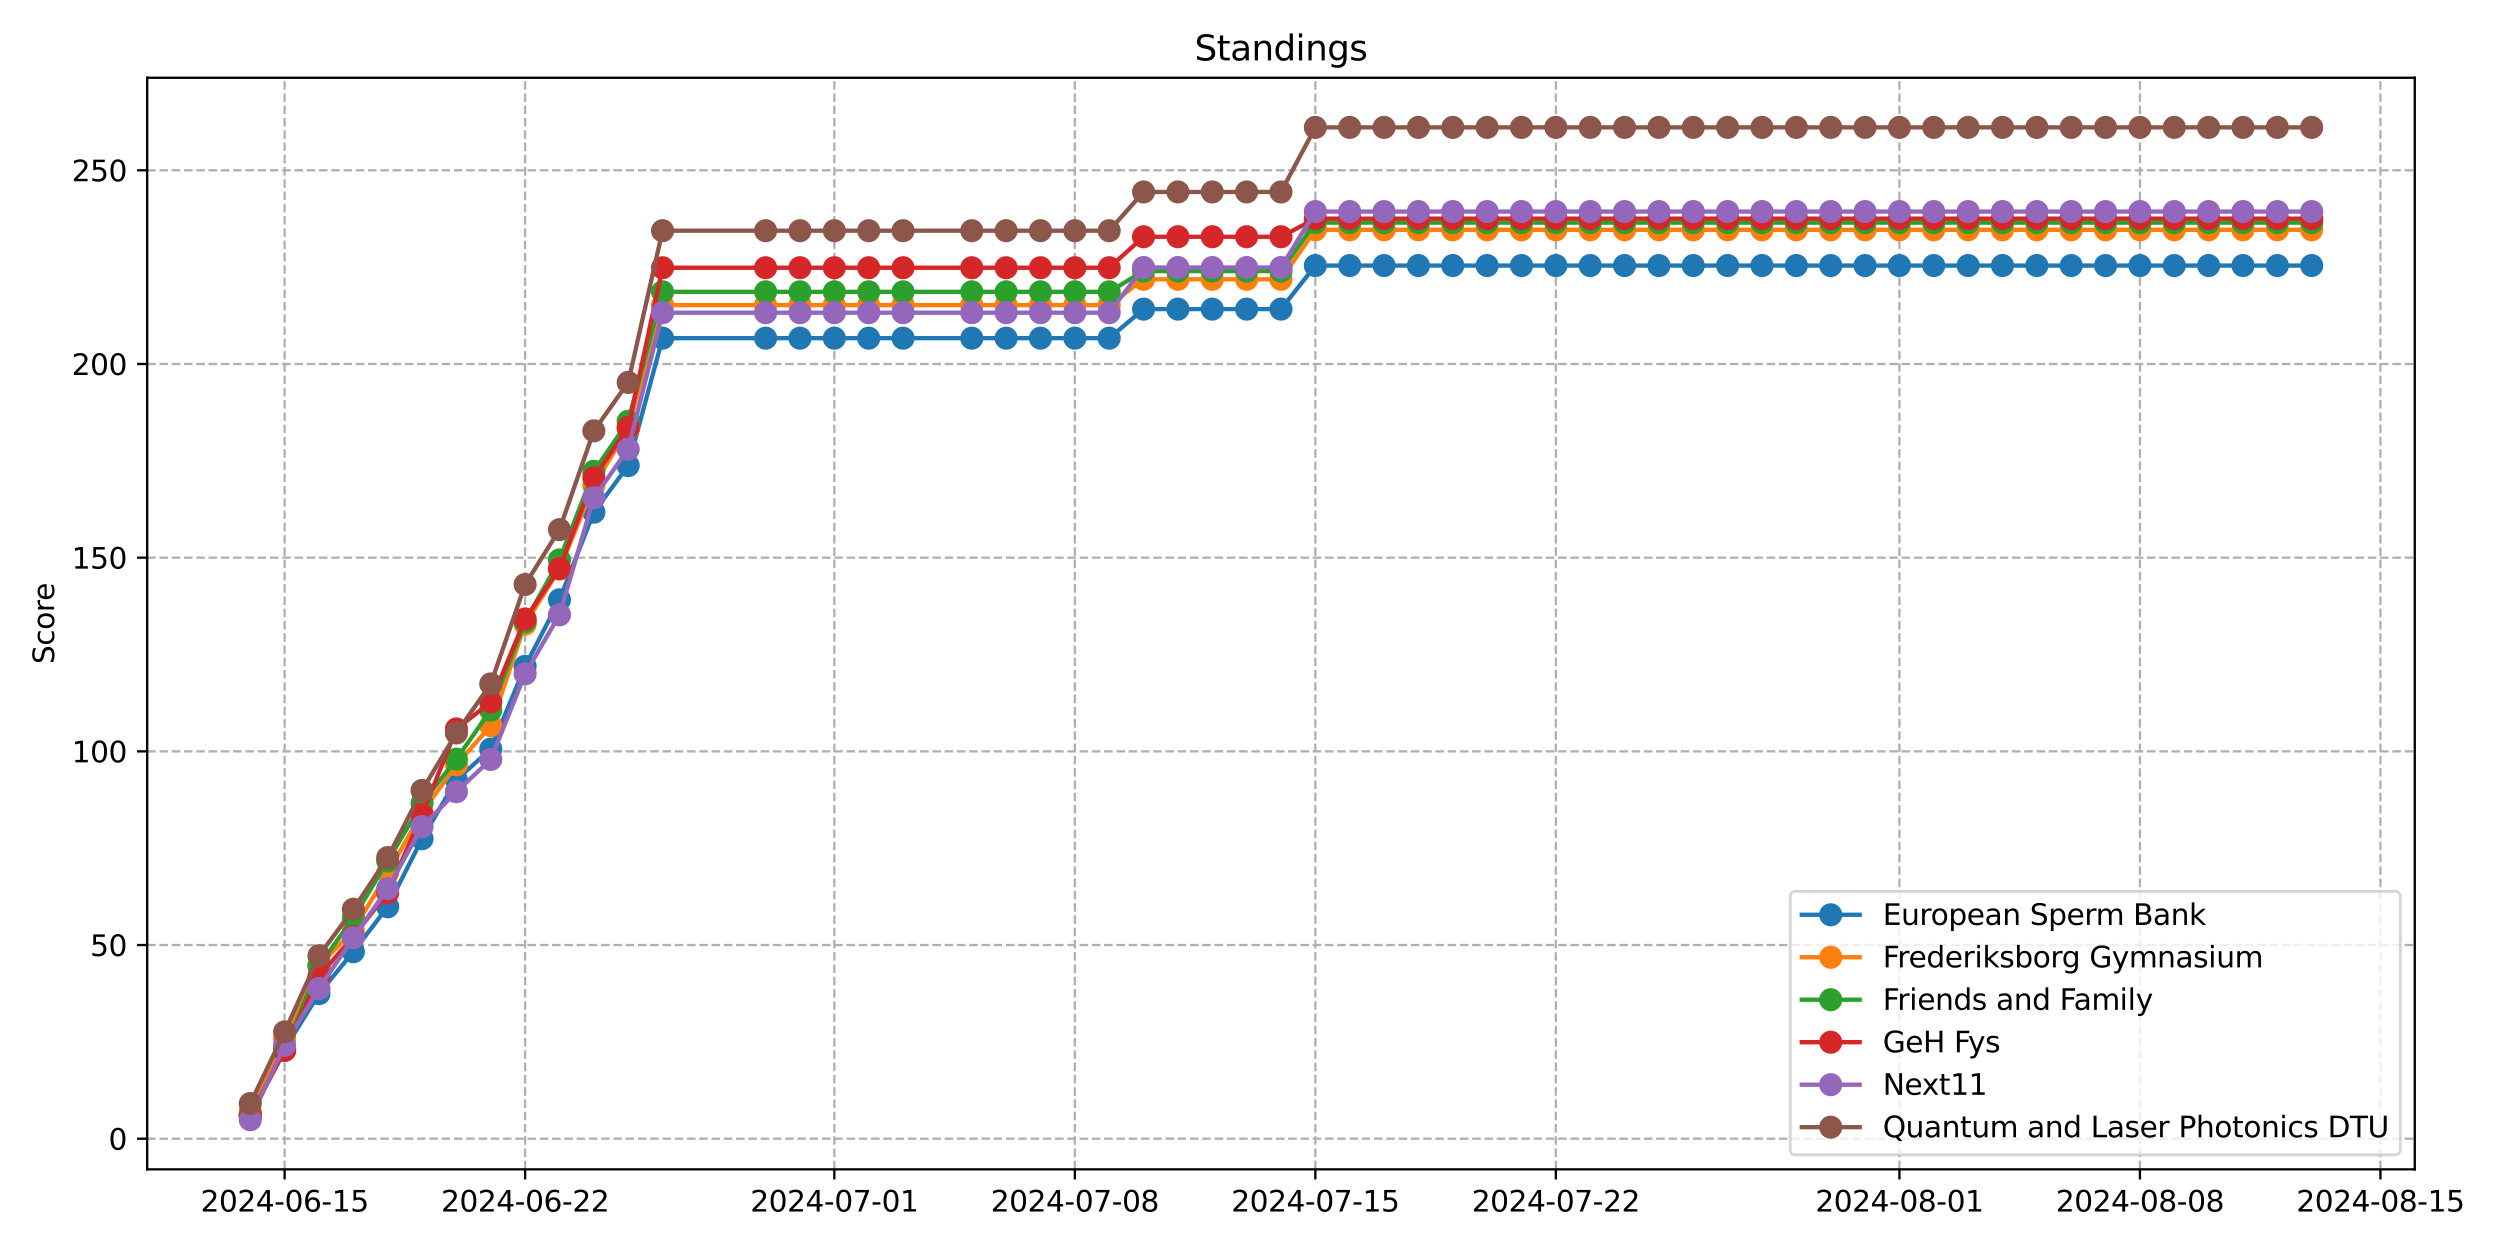 <?xml version="1.0" encoding="utf-8" standalone="no"?>
<!DOCTYPE svg PUBLIC "-//W3C//DTD SVG 1.1//EN"
  "http://www.w3.org/Graphics/SVG/1.1/DTD/svg11.dtd">
<svg xmlns:xlink="http://www.w3.org/1999/xlink" width="864pt" height="432pt" viewBox="0 0 864 432" xmlns="http://www.w3.org/2000/svg" version="1.1">
 <defs>
  <style type="text/css">*{stroke-linejoin: round; stroke-linecap: butt}</style>
 </defs>
 <g id="figure_1">
  <g id="patch_1">
   <path d="M 0 432 
L 864 432 
L 864 0 
L 0 0 
z
" style="fill: #ffffff"/>
  </g>
  <g id="axes_1">
   <g id="patch_2">
    <path d="M 50.87 404.12 
L 834.545 404.12 
L 834.545 26.88 
L 50.87 26.88 
z
" style="fill: #ffffff"/>
   </g>
   <g id="matplotlib.axis_1">
    <g id="xtick_1">
     <g id="line2d_1">
      <path d="M 98.365 404.12 
L 98.365 26.88 
" clip-path="url(#p23355def1b)" style="fill: none; stroke-dasharray: 2.96,1.28; stroke-dashoffset: 0; stroke: #b0b0b0; stroke-width: 0.8"/>
     </g>
     <g id="line2d_2">
      <defs>
       <path id="m2f84e6b516" d="M 0 0 
L 0 3.5 
" style="stroke: #000000; stroke-width: 0.8"/>
      </defs>
      <g>
       <use xlink:href="#m2f84e6b516" x="98.365" y="404.12" style="stroke: #000000; stroke-width: 0.8"/>
      </g>
     </g>
     <g id="text_1">
      <!-- 2024-06-15 -->
      <g transform="translate(69.308 418.718) scale(0.1 -0.1)">
       <defs>
        <path id="DejaVuSans-32" d="M 1228 531 
L 3431 531 
L 3431 0 
L 469 0 
L 469 531 
Q 828 903 1448 1529 
Q 2069 2156 2228 2338 
Q 2531 2678 2651 2914 
Q 2772 3150 2772 3378 
Q 2772 3750 2511 3984 
Q 2250 4219 1831 4219 
Q 1534 4219 1204 4116 
Q 875 4013 500 3803 
L 500 4441 
Q 881 4594 1212 4672 
Q 1544 4750 1819 4750 
Q 2544 4750 2975 4387 
Q 3406 4025 3406 3419 
Q 3406 3131 3298 2873 
Q 3191 2616 2906 2266 
Q 2828 2175 2409 1742 
Q 1991 1309 1228 531 
z
" transform="scale(0.016)"/>
        <path id="DejaVuSans-30" d="M 2034 4250 
Q 1547 4250 1301 3770 
Q 1056 3291 1056 2328 
Q 1056 1369 1301 889 
Q 1547 409 2034 409 
Q 2525 409 2770 889 
Q 3016 1369 3016 2328 
Q 3016 3291 2770 3770 
Q 2525 4250 2034 4250 
z
M 2034 4750 
Q 2819 4750 3233 4129 
Q 3647 3509 3647 2328 
Q 3647 1150 3233 529 
Q 2819 -91 2034 -91 
Q 1250 -91 836 529 
Q 422 1150 422 2328 
Q 422 3509 836 4129 
Q 1250 4750 2034 4750 
z
" transform="scale(0.016)"/>
        <path id="DejaVuSans-34" d="M 2419 4116 
L 825 1625 
L 2419 1625 
L 2419 4116 
z
M 2253 4666 
L 3047 4666 
L 3047 1625 
L 3713 1625 
L 3713 1100 
L 3047 1100 
L 3047 0 
L 2419 0 
L 2419 1100 
L 313 1100 
L 313 1709 
L 2253 4666 
z
" transform="scale(0.016)"/>
        <path id="DejaVuSans-2d" d="M 313 2009 
L 1997 2009 
L 1997 1497 
L 313 1497 
L 313 2009 
z
" transform="scale(0.016)"/>
        <path id="DejaVuSans-36" d="M 2113 2584 
Q 1688 2584 1439 2293 
Q 1191 2003 1191 1497 
Q 1191 994 1439 701 
Q 1688 409 2113 409 
Q 2538 409 2786 701 
Q 3034 994 3034 1497 
Q 3034 2003 2786 2293 
Q 2538 2584 2113 2584 
z
M 3366 4563 
L 3366 3988 
Q 3128 4100 2886 4159 
Q 2644 4219 2406 4219 
Q 1781 4219 1451 3797 
Q 1122 3375 1075 2522 
Q 1259 2794 1537 2939 
Q 1816 3084 2150 3084 
Q 2853 3084 3261 2657 
Q 3669 2231 3669 1497 
Q 3669 778 3244 343 
Q 2819 -91 2113 -91 
Q 1303 -91 875 529 
Q 447 1150 447 2328 
Q 447 3434 972 4092 
Q 1497 4750 2381 4750 
Q 2619 4750 2861 4703 
Q 3103 4656 3366 4563 
z
" transform="scale(0.016)"/>
        <path id="DejaVuSans-31" d="M 794 531 
L 1825 531 
L 1825 4091 
L 703 3866 
L 703 4441 
L 1819 4666 
L 2450 4666 
L 2450 531 
L 3481 531 
L 3481 0 
L 794 0 
L 794 531 
z
" transform="scale(0.016)"/>
        <path id="DejaVuSans-35" d="M 691 4666 
L 3169 4666 
L 3169 4134 
L 1269 4134 
L 1269 2991 
Q 1406 3038 1543 3061 
Q 1681 3084 1819 3084 
Q 2600 3084 3056 2656 
Q 3513 2228 3513 1497 
Q 3513 744 3044 326 
Q 2575 -91 1722 -91 
Q 1428 -91 1123 -41 
Q 819 9 494 109 
L 494 744 
Q 775 591 1075 516 
Q 1375 441 1709 441 
Q 2250 441 2565 725 
Q 2881 1009 2881 1497 
Q 2881 1984 2565 2268 
Q 2250 2553 1709 2553 
Q 1456 2553 1204 2497 
Q 953 2441 691 2322 
L 691 4666 
z
" transform="scale(0.016)"/>
       </defs>
       <use xlink:href="#DejaVuSans-32"/>
       <use xlink:href="#DejaVuSans-30" x="63.623"/>
       <use xlink:href="#DejaVuSans-32" x="127.246"/>
       <use xlink:href="#DejaVuSans-34" x="190.869"/>
       <use xlink:href="#DejaVuSans-2d" x="254.492"/>
       <use xlink:href="#DejaVuSans-30" x="290.576"/>
       <use xlink:href="#DejaVuSans-36" x="354.199"/>
       <use xlink:href="#DejaVuSans-2d" x="417.822"/>
       <use xlink:href="#DejaVuSans-31" x="453.906"/>
       <use xlink:href="#DejaVuSans-35" x="517.529"/>
      </g>
     </g>
    </g>
    <g id="xtick_2">
     <g id="line2d_3">
      <path d="M 181.483 404.12 
L 181.483 26.88 
" clip-path="url(#p23355def1b)" style="fill: none; stroke-dasharray: 2.96,1.28; stroke-dashoffset: 0; stroke: #b0b0b0; stroke-width: 0.8"/>
     </g>
     <g id="line2d_4">
      <g>
       <use xlink:href="#m2f84e6b516" x="181.483" y="404.12" style="stroke: #000000; stroke-width: 0.8"/>
      </g>
     </g>
     <g id="text_2">
      <!-- 2024-06-22 -->
      <g transform="translate(152.425 418.718) scale(0.1 -0.1)">
       <use xlink:href="#DejaVuSans-32"/>
       <use xlink:href="#DejaVuSans-30" x="63.623"/>
       <use xlink:href="#DejaVuSans-32" x="127.246"/>
       <use xlink:href="#DejaVuSans-34" x="190.869"/>
       <use xlink:href="#DejaVuSans-2d" x="254.492"/>
       <use xlink:href="#DejaVuSans-30" x="290.576"/>
       <use xlink:href="#DejaVuSans-36" x="354.199"/>
       <use xlink:href="#DejaVuSans-2d" x="417.822"/>
       <use xlink:href="#DejaVuSans-32" x="453.906"/>
       <use xlink:href="#DejaVuSans-32" x="517.529"/>
      </g>
     </g>
    </g>
    <g id="xtick_3">
     <g id="line2d_5">
      <path d="M 288.347 404.12 
L 288.347 26.88 
" clip-path="url(#p23355def1b)" style="fill: none; stroke-dasharray: 2.96,1.28; stroke-dashoffset: 0; stroke: #b0b0b0; stroke-width: 0.8"/>
     </g>
     <g id="line2d_6">
      <g>
       <use xlink:href="#m2f84e6b516" x="288.347" y="404.12" style="stroke: #000000; stroke-width: 0.8"/>
      </g>
     </g>
     <g id="text_3">
      <!-- 2024-07-01 -->
      <g transform="translate(259.29 418.718) scale(0.1 -0.1)">
       <defs>
        <path id="DejaVuSans-37" d="M 525 4666 
L 3525 4666 
L 3525 4397 
L 1831 0 
L 1172 0 
L 2766 4134 
L 525 4134 
L 525 4666 
z
" transform="scale(0.016)"/>
       </defs>
       <use xlink:href="#DejaVuSans-32"/>
       <use xlink:href="#DejaVuSans-30" x="63.623"/>
       <use xlink:href="#DejaVuSans-32" x="127.246"/>
       <use xlink:href="#DejaVuSans-34" x="190.869"/>
       <use xlink:href="#DejaVuSans-2d" x="254.492"/>
       <use xlink:href="#DejaVuSans-30" x="290.576"/>
       <use xlink:href="#DejaVuSans-37" x="354.199"/>
       <use xlink:href="#DejaVuSans-2d" x="417.822"/>
       <use xlink:href="#DejaVuSans-30" x="453.906"/>
       <use xlink:href="#DejaVuSans-31" x="517.529"/>
      </g>
     </g>
    </g>
    <g id="xtick_4">
     <g id="line2d_7">
      <path d="M 371.465 404.12 
L 371.465 26.88 
" clip-path="url(#p23355def1b)" style="fill: none; stroke-dasharray: 2.96,1.28; stroke-dashoffset: 0; stroke: #b0b0b0; stroke-width: 0.8"/>
     </g>
     <g id="line2d_8">
      <g>
       <use xlink:href="#m2f84e6b516" x="371.465" y="404.12" style="stroke: #000000; stroke-width: 0.8"/>
      </g>
     </g>
     <g id="text_4">
      <!-- 2024-07-08 -->
      <g transform="translate(342.407 418.718) scale(0.1 -0.1)">
       <defs>
        <path id="DejaVuSans-38" d="M 2034 2216 
Q 1584 2216 1326 1975 
Q 1069 1734 1069 1313 
Q 1069 891 1326 650 
Q 1584 409 2034 409 
Q 2484 409 2743 651 
Q 3003 894 3003 1313 
Q 3003 1734 2745 1975 
Q 2488 2216 2034 2216 
z
M 1403 2484 
Q 997 2584 770 2862 
Q 544 3141 544 3541 
Q 544 4100 942 4425 
Q 1341 4750 2034 4750 
Q 2731 4750 3128 4425 
Q 3525 4100 3525 3541 
Q 3525 3141 3298 2862 
Q 3072 2584 2669 2484 
Q 3125 2378 3379 2068 
Q 3634 1759 3634 1313 
Q 3634 634 3220 271 
Q 2806 -91 2034 -91 
Q 1263 -91 848 271 
Q 434 634 434 1313 
Q 434 1759 690 2068 
Q 947 2378 1403 2484 
z
M 1172 3481 
Q 1172 3119 1398 2916 
Q 1625 2713 2034 2713 
Q 2441 2713 2670 2916 
Q 2900 3119 2900 3481 
Q 2900 3844 2670 4047 
Q 2441 4250 2034 4250 
Q 1625 4250 1398 4047 
Q 1172 3844 1172 3481 
z
" transform="scale(0.016)"/>
       </defs>
       <use xlink:href="#DejaVuSans-32"/>
       <use xlink:href="#DejaVuSans-30" x="63.623"/>
       <use xlink:href="#DejaVuSans-32" x="127.246"/>
       <use xlink:href="#DejaVuSans-34" x="190.869"/>
       <use xlink:href="#DejaVuSans-2d" x="254.492"/>
       <use xlink:href="#DejaVuSans-30" x="290.576"/>
       <use xlink:href="#DejaVuSans-37" x="354.199"/>
       <use xlink:href="#DejaVuSans-2d" x="417.822"/>
       <use xlink:href="#DejaVuSans-30" x="453.906"/>
       <use xlink:href="#DejaVuSans-38" x="517.529"/>
      </g>
     </g>
    </g>
    <g id="xtick_5">
     <g id="line2d_9">
      <path d="M 454.582 404.12 
L 454.582 26.88 
" clip-path="url(#p23355def1b)" style="fill: none; stroke-dasharray: 2.96,1.28; stroke-dashoffset: 0; stroke: #b0b0b0; stroke-width: 0.8"/>
     </g>
     <g id="line2d_10">
      <g>
       <use xlink:href="#m2f84e6b516" x="454.582" y="404.12" style="stroke: #000000; stroke-width: 0.8"/>
      </g>
     </g>
     <g id="text_5">
      <!-- 2024-07-15 -->
      <g transform="translate(425.524 418.718) scale(0.1 -0.1)">
       <use xlink:href="#DejaVuSans-32"/>
       <use xlink:href="#DejaVuSans-30" x="63.623"/>
       <use xlink:href="#DejaVuSans-32" x="127.246"/>
       <use xlink:href="#DejaVuSans-34" x="190.869"/>
       <use xlink:href="#DejaVuSans-2d" x="254.492"/>
       <use xlink:href="#DejaVuSans-30" x="290.576"/>
       <use xlink:href="#DejaVuSans-37" x="354.199"/>
       <use xlink:href="#DejaVuSans-2d" x="417.822"/>
       <use xlink:href="#DejaVuSans-31" x="453.906"/>
       <use xlink:href="#DejaVuSans-35" x="517.529"/>
      </g>
     </g>
    </g>
    <g id="xtick_6">
     <g id="line2d_11">
      <path d="M 537.699 404.12 
L 537.699 26.88 
" clip-path="url(#p23355def1b)" style="fill: none; stroke-dasharray: 2.96,1.28; stroke-dashoffset: 0; stroke: #b0b0b0; stroke-width: 0.8"/>
     </g>
     <g id="line2d_12">
      <g>
       <use xlink:href="#m2f84e6b516" x="537.699" y="404.12" style="stroke: #000000; stroke-width: 0.8"/>
      </g>
     </g>
     <g id="text_6">
      <!-- 2024-07-22 -->
      <g transform="translate(508.641 418.718) scale(0.1 -0.1)">
       <use xlink:href="#DejaVuSans-32"/>
       <use xlink:href="#DejaVuSans-30" x="63.623"/>
       <use xlink:href="#DejaVuSans-32" x="127.246"/>
       <use xlink:href="#DejaVuSans-34" x="190.869"/>
       <use xlink:href="#DejaVuSans-2d" x="254.492"/>
       <use xlink:href="#DejaVuSans-30" x="290.576"/>
       <use xlink:href="#DejaVuSans-37" x="354.199"/>
       <use xlink:href="#DejaVuSans-2d" x="417.822"/>
       <use xlink:href="#DejaVuSans-32" x="453.906"/>
       <use xlink:href="#DejaVuSans-32" x="517.529"/>
      </g>
     </g>
    </g>
    <g id="xtick_7">
     <g id="line2d_13">
      <path d="M 656.437 404.12 
L 656.437 26.88 
" clip-path="url(#p23355def1b)" style="fill: none; stroke-dasharray: 2.96,1.28; stroke-dashoffset: 0; stroke: #b0b0b0; stroke-width: 0.8"/>
     </g>
     <g id="line2d_14">
      <g>
       <use xlink:href="#m2f84e6b516" x="656.437" y="404.12" style="stroke: #000000; stroke-width: 0.8"/>
      </g>
     </g>
     <g id="text_7">
      <!-- 2024-08-01 -->
      <g transform="translate(627.38 418.718) scale(0.1 -0.1)">
       <use xlink:href="#DejaVuSans-32"/>
       <use xlink:href="#DejaVuSans-30" x="63.623"/>
       <use xlink:href="#DejaVuSans-32" x="127.246"/>
       <use xlink:href="#DejaVuSans-34" x="190.869"/>
       <use xlink:href="#DejaVuSans-2d" x="254.492"/>
       <use xlink:href="#DejaVuSans-30" x="290.576"/>
       <use xlink:href="#DejaVuSans-38" x="354.199"/>
       <use xlink:href="#DejaVuSans-2d" x="417.822"/>
       <use xlink:href="#DejaVuSans-30" x="453.906"/>
       <use xlink:href="#DejaVuSans-31" x="517.529"/>
      </g>
     </g>
    </g>
    <g id="xtick_8">
     <g id="line2d_15">
      <path d="M 739.554 404.12 
L 739.554 26.88 
" clip-path="url(#p23355def1b)" style="fill: none; stroke-dasharray: 2.96,1.28; stroke-dashoffset: 0; stroke: #b0b0b0; stroke-width: 0.8"/>
     </g>
     <g id="line2d_16">
      <g>
       <use xlink:href="#m2f84e6b516" x="739.554" y="404.12" style="stroke: #000000; stroke-width: 0.8"/>
      </g>
     </g>
     <g id="text_8">
      <!-- 2024-08-08 -->
      <g transform="translate(710.497 418.718) scale(0.1 -0.1)">
       <use xlink:href="#DejaVuSans-32"/>
       <use xlink:href="#DejaVuSans-30" x="63.623"/>
       <use xlink:href="#DejaVuSans-32" x="127.246"/>
       <use xlink:href="#DejaVuSans-34" x="190.869"/>
       <use xlink:href="#DejaVuSans-2d" x="254.492"/>
       <use xlink:href="#DejaVuSans-30" x="290.576"/>
       <use xlink:href="#DejaVuSans-38" x="354.199"/>
       <use xlink:href="#DejaVuSans-2d" x="417.822"/>
       <use xlink:href="#DejaVuSans-30" x="453.906"/>
       <use xlink:href="#DejaVuSans-38" x="517.529"/>
      </g>
     </g>
    </g>
    <g id="xtick_9">
     <g id="line2d_17">
      <path d="M 822.672 404.12 
L 822.672 26.88 
" clip-path="url(#p23355def1b)" style="fill: none; stroke-dasharray: 2.96,1.28; stroke-dashoffset: 0; stroke: #b0b0b0; stroke-width: 0.8"/>
     </g>
     <g id="line2d_18">
      <g>
       <use xlink:href="#m2f84e6b516" x="822.672" y="404.12" style="stroke: #000000; stroke-width: 0.8"/>
      </g>
     </g>
     <g id="text_9">
      <!-- 2024-08-15 -->
      <g transform="translate(793.614 418.718) scale(0.1 -0.1)">
       <use xlink:href="#DejaVuSans-32"/>
       <use xlink:href="#DejaVuSans-30" x="63.623"/>
       <use xlink:href="#DejaVuSans-32" x="127.246"/>
       <use xlink:href="#DejaVuSans-34" x="190.869"/>
       <use xlink:href="#DejaVuSans-2d" x="254.492"/>
       <use xlink:href="#DejaVuSans-30" x="290.576"/>
       <use xlink:href="#DejaVuSans-38" x="354.199"/>
       <use xlink:href="#DejaVuSans-2d" x="417.822"/>
       <use xlink:href="#DejaVuSans-31" x="453.906"/>
       <use xlink:href="#DejaVuSans-35" x="517.529"/>
      </g>
     </g>
    </g>
   </g>
   <g id="matplotlib.axis_2">
    <g id="ytick_1">
     <g id="line2d_19">
      <path d="M 50.87 393.538 
L 834.545 393.538 
" clip-path="url(#p23355def1b)" style="fill: none; stroke-dasharray: 2.96,1.28; stroke-dashoffset: 0; stroke: #b0b0b0; stroke-width: 0.8"/>
     </g>
     <g id="line2d_20">
      <defs>
       <path id="m1313fa6a1a" d="M 0 0 
L -3.5 0 
" style="stroke: #000000; stroke-width: 0.8"/>
      </defs>
      <g>
       <use xlink:href="#m1313fa6a1a" x="50.87" y="393.538" style="stroke: #000000; stroke-width: 0.8"/>
      </g>
     </g>
     <g id="text_10">
      <!-- 0 -->
      <g transform="translate(37.508 397.338) scale(0.1 -0.1)">
       <use xlink:href="#DejaVuSans-30"/>
      </g>
     </g>
    </g>
    <g id="ytick_2">
     <g id="line2d_21">
      <path d="M 50.87 326.602 
L 834.545 326.602 
" clip-path="url(#p23355def1b)" style="fill: none; stroke-dasharray: 2.96,1.28; stroke-dashoffset: 0; stroke: #b0b0b0; stroke-width: 0.8"/>
     </g>
     <g id="line2d_22">
      <g>
       <use xlink:href="#m1313fa6a1a" x="50.87" y="326.602" style="stroke: #000000; stroke-width: 0.8"/>
      </g>
     </g>
     <g id="text_11">
      <!-- 50 -->
      <g transform="translate(31.145 330.401) scale(0.1 -0.1)">
       <use xlink:href="#DejaVuSans-35"/>
       <use xlink:href="#DejaVuSans-30" x="63.623"/>
      </g>
     </g>
    </g>
    <g id="ytick_3">
     <g id="line2d_23">
      <path d="M 50.87 259.665 
L 834.545 259.665 
" clip-path="url(#p23355def1b)" style="fill: none; stroke-dasharray: 2.96,1.28; stroke-dashoffset: 0; stroke: #b0b0b0; stroke-width: 0.8"/>
     </g>
     <g id="line2d_24">
      <g>
       <use xlink:href="#m1313fa6a1a" x="50.87" y="259.665" style="stroke: #000000; stroke-width: 0.8"/>
      </g>
     </g>
     <g id="text_12">
      <!-- 100 -->
      <g transform="translate(24.782 263.464) scale(0.1 -0.1)">
       <use xlink:href="#DejaVuSans-31"/>
       <use xlink:href="#DejaVuSans-30" x="63.623"/>
       <use xlink:href="#DejaVuSans-30" x="127.246"/>
      </g>
     </g>
    </g>
    <g id="ytick_4">
     <g id="line2d_25">
      <path d="M 50.87 192.728 
L 834.545 192.728 
" clip-path="url(#p23355def1b)" style="fill: none; stroke-dasharray: 2.96,1.28; stroke-dashoffset: 0; stroke: #b0b0b0; stroke-width: 0.8"/>
     </g>
     <g id="line2d_26">
      <g>
       <use xlink:href="#m1313fa6a1a" x="50.87" y="192.728" style="stroke: #000000; stroke-width: 0.8"/>
      </g>
     </g>
     <g id="text_13">
      <!-- 150 -->
      <g transform="translate(24.782 196.527) scale(0.1 -0.1)">
       <use xlink:href="#DejaVuSans-31"/>
       <use xlink:href="#DejaVuSans-35" x="63.623"/>
       <use xlink:href="#DejaVuSans-30" x="127.246"/>
      </g>
     </g>
    </g>
    <g id="ytick_5">
     <g id="line2d_27">
      <path d="M 50.87 125.791 
L 834.545 125.791 
" clip-path="url(#p23355def1b)" style="fill: none; stroke-dasharray: 2.96,1.28; stroke-dashoffset: 0; stroke: #b0b0b0; stroke-width: 0.8"/>
     </g>
     <g id="line2d_28">
      <g>
       <use xlink:href="#m1313fa6a1a" x="50.87" y="125.791" style="stroke: #000000; stroke-width: 0.8"/>
      </g>
     </g>
     <g id="text_14">
      <!-- 200 -->
      <g transform="translate(24.782 129.59) scale(0.1 -0.1)">
       <use xlink:href="#DejaVuSans-32"/>
       <use xlink:href="#DejaVuSans-30" x="63.623"/>
       <use xlink:href="#DejaVuSans-30" x="127.246"/>
      </g>
     </g>
    </g>
    <g id="ytick_6">
     <g id="line2d_29">
      <path d="M 50.87 58.854 
L 834.545 58.854 
" clip-path="url(#p23355def1b)" style="fill: none; stroke-dasharray: 2.96,1.28; stroke-dashoffset: 0; stroke: #b0b0b0; stroke-width: 0.8"/>
     </g>
     <g id="line2d_30">
      <g>
       <use xlink:href="#m1313fa6a1a" x="50.87" y="58.854" style="stroke: #000000; stroke-width: 0.8"/>
      </g>
     </g>
     <g id="text_15">
      <!-- 250 -->
      <g transform="translate(24.782 62.653) scale(0.1 -0.1)">
       <use xlink:href="#DejaVuSans-32"/>
       <use xlink:href="#DejaVuSans-35" x="63.623"/>
       <use xlink:href="#DejaVuSans-30" x="127.246"/>
      </g>
     </g>
    </g>
    <g id="text_16">
     <!-- Score -->
     <g transform="translate(18.703 229.502) rotate(-90) scale(0.1 -0.1)">
      <defs>
       <path id="DejaVuSans-53" d="M 3425 4513 
L 3425 3897 
Q 3066 4069 2747 4153 
Q 2428 4238 2131 4238 
Q 1616 4238 1336 4038 
Q 1056 3838 1056 3469 
Q 1056 3159 1242 3001 
Q 1428 2844 1947 2747 
L 2328 2669 
Q 3034 2534 3370 2195 
Q 3706 1856 3706 1288 
Q 3706 609 3251 259 
Q 2797 -91 1919 -91 
Q 1588 -91 1214 -16 
Q 841 59 441 206 
L 441 856 
Q 825 641 1194 531 
Q 1563 422 1919 422 
Q 2459 422 2753 634 
Q 3047 847 3047 1241 
Q 3047 1584 2836 1778 
Q 2625 1972 2144 2069 
L 1759 2144 
Q 1053 2284 737 2584 
Q 422 2884 422 3419 
Q 422 4038 858 4394 
Q 1294 4750 2059 4750 
Q 2388 4750 2728 4690 
Q 3069 4631 3425 4513 
z
" transform="scale(0.016)"/>
       <path id="DejaVuSans-63" d="M 3122 3366 
L 3122 2828 
Q 2878 2963 2633 3030 
Q 2388 3097 2138 3097 
Q 1578 3097 1268 2742 
Q 959 2388 959 1747 
Q 959 1106 1268 751 
Q 1578 397 2138 397 
Q 2388 397 2633 464 
Q 2878 531 3122 666 
L 3122 134 
Q 2881 22 2623 -34 
Q 2366 -91 2075 -91 
Q 1284 -91 818 406 
Q 353 903 353 1747 
Q 353 2603 823 3093 
Q 1294 3584 2113 3584 
Q 2378 3584 2631 3529 
Q 2884 3475 3122 3366 
z
" transform="scale(0.016)"/>
       <path id="DejaVuSans-6f" d="M 1959 3097 
Q 1497 3097 1228 2736 
Q 959 2375 959 1747 
Q 959 1119 1226 758 
Q 1494 397 1959 397 
Q 2419 397 2687 759 
Q 2956 1122 2956 1747 
Q 2956 2369 2687 2733 
Q 2419 3097 1959 3097 
z
M 1959 3584 
Q 2709 3584 3137 3096 
Q 3566 2609 3566 1747 
Q 3566 888 3137 398 
Q 2709 -91 1959 -91 
Q 1206 -91 779 398 
Q 353 888 353 1747 
Q 353 2609 779 3096 
Q 1206 3584 1959 3584 
z
" transform="scale(0.016)"/>
       <path id="DejaVuSans-72" d="M 2631 2963 
Q 2534 3019 2420 3045 
Q 2306 3072 2169 3072 
Q 1681 3072 1420 2755 
Q 1159 2438 1159 1844 
L 1159 0 
L 581 0 
L 581 3500 
L 1159 3500 
L 1159 2956 
Q 1341 3275 1631 3429 
Q 1922 3584 2338 3584 
Q 2397 3584 2469 3576 
Q 2541 3569 2628 3553 
L 2631 2963 
z
" transform="scale(0.016)"/>
       <path id="DejaVuSans-65" d="M 3597 1894 
L 3597 1613 
L 953 1613 
Q 991 1019 1311 708 
Q 1631 397 2203 397 
Q 2534 397 2845 478 
Q 3156 559 3463 722 
L 3463 178 
Q 3153 47 2828 -22 
Q 2503 -91 2169 -91 
Q 1331 -91 842 396 
Q 353 884 353 1716 
Q 353 2575 817 3079 
Q 1281 3584 2069 3584 
Q 2775 3584 3186 3129 
Q 3597 2675 3597 1894 
z
M 3022 2063 
Q 3016 2534 2758 2815 
Q 2500 3097 2075 3097 
Q 1594 3097 1305 2825 
Q 1016 2553 972 2059 
L 3022 2063 
z
" transform="scale(0.016)"/>
      </defs>
      <use xlink:href="#DejaVuSans-53"/>
      <use xlink:href="#DejaVuSans-63" x="63.477"/>
      <use xlink:href="#DejaVuSans-6f" x="118.457"/>
      <use xlink:href="#DejaVuSans-72" x="179.639"/>
      <use xlink:href="#DejaVuSans-65" x="218.502"/>
     </g>
    </g>
   </g>
   <g id="line2d_31">
    <path d="M 86.492 385.673 
L 98.365 362.532 
L 110.239 343.407 
L 122.113 328.92 
L 133.987 313.381 
L 145.861 289.857 
L 157.735 269.537 
L 169.609 258.875 
L 181.483 230.284 
L 193.356 207.286 
L 205.23 177.021 
L 217.104 160.908 
L 228.978 116.873 
L 264.6 116.873 
L 276.474 116.873 
L 288.347 116.873 
L 300.221 116.873 
L 312.095 116.873 
L 335.843 116.873 
L 347.717 116.873 
L 359.591 116.873 
L 371.465 116.873 
L 383.338 116.873 
L 395.212 106.833 
L 407.086 106.833 
L 418.96 106.833 
L 430.834 106.833 
L 442.708 106.833 
L 454.582 91.772 
L 466.455 91.772 
L 478.329 91.772 
L 490.203 91.772 
L 502.077 91.772 
L 513.951 91.772 
L 525.825 91.772 
L 537.699 91.772 
L 549.573 91.772 
L 561.446 91.772 
L 573.32 91.772 
L 585.194 91.772 
L 597.068 91.772 
L 608.942 91.772 
L 620.816 91.772 
L 632.69 91.772 
L 644.564 91.772 
L 656.437 91.772 
L 668.311 91.772 
L 680.185 91.772 
L 692.059 91.772 
L 703.933 91.772 
L 715.807 91.772 
L 727.681 91.772 
L 739.554 91.772 
L 751.428 91.772 
L 763.302 91.772 
L 775.176 91.772 
L 787.05 91.772 
L 798.924 91.772 
" clip-path="url(#p23355def1b)" style="fill: none; stroke: #1f77b4; stroke-width: 1.5; stroke-linecap: square"/>
    <defs>
     <path id="me452f80c3d" d="M 0 3.5 
C 0.928 3.5 1.819 3.131 2.475 2.475 
C 3.131 1.819 3.5 0.928 3.5 0 
C 3.5 -0.928 3.131 -1.819 2.475 -2.475 
C 1.819 -3.131 0.928 -3.5 0 -3.5 
C -0.928 -3.5 -1.819 -3.131 -2.475 -2.475 
C -3.131 -1.819 -3.5 -0.928 -3.5 0 
C -3.5 0.928 -3.131 1.819 -2.475 2.475 
C -1.819 3.131 -0.928 3.5 0 3.5 
z
" style="stroke: #1f77b4"/>
    </defs>
    <g clip-path="url(#p23355def1b)">
     <use xlink:href="#me452f80c3d" x="86.492" y="385.673" style="fill: #1f77b4; stroke: #1f77b4"/>
     <use xlink:href="#me452f80c3d" x="98.365" y="362.532" style="fill: #1f77b4; stroke: #1f77b4"/>
     <use xlink:href="#me452f80c3d" x="110.239" y="343.407" style="fill: #1f77b4; stroke: #1f77b4"/>
     <use xlink:href="#me452f80c3d" x="122.113" y="328.92" style="fill: #1f77b4; stroke: #1f77b4"/>
     <use xlink:href="#me452f80c3d" x="133.987" y="313.381" style="fill: #1f77b4; stroke: #1f77b4"/>
     <use xlink:href="#me452f80c3d" x="145.861" y="289.857" style="fill: #1f77b4; stroke: #1f77b4"/>
     <use xlink:href="#me452f80c3d" x="157.735" y="269.537" style="fill: #1f77b4; stroke: #1f77b4"/>
     <use xlink:href="#me452f80c3d" x="169.609" y="258.875" style="fill: #1f77b4; stroke: #1f77b4"/>
     <use xlink:href="#me452f80c3d" x="181.483" y="230.284" style="fill: #1f77b4; stroke: #1f77b4"/>
     <use xlink:href="#me452f80c3d" x="193.356" y="207.286" style="fill: #1f77b4; stroke: #1f77b4"/>
     <use xlink:href="#me452f80c3d" x="205.23" y="177.021" style="fill: #1f77b4; stroke: #1f77b4"/>
     <use xlink:href="#me452f80c3d" x="217.104" y="160.908" style="fill: #1f77b4; stroke: #1f77b4"/>
     <use xlink:href="#me452f80c3d" x="228.978" y="116.873" style="fill: #1f77b4; stroke: #1f77b4"/>
     <use xlink:href="#me452f80c3d" x="264.6" y="116.873" style="fill: #1f77b4; stroke: #1f77b4"/>
     <use xlink:href="#me452f80c3d" x="276.474" y="116.873" style="fill: #1f77b4; stroke: #1f77b4"/>
     <use xlink:href="#me452f80c3d" x="288.347" y="116.873" style="fill: #1f77b4; stroke: #1f77b4"/>
     <use xlink:href="#me452f80c3d" x="300.221" y="116.873" style="fill: #1f77b4; stroke: #1f77b4"/>
     <use xlink:href="#me452f80c3d" x="312.095" y="116.873" style="fill: #1f77b4; stroke: #1f77b4"/>
     <use xlink:href="#me452f80c3d" x="335.843" y="116.873" style="fill: #1f77b4; stroke: #1f77b4"/>
     <use xlink:href="#me452f80c3d" x="347.717" y="116.873" style="fill: #1f77b4; stroke: #1f77b4"/>
     <use xlink:href="#me452f80c3d" x="359.591" y="116.873" style="fill: #1f77b4; stroke: #1f77b4"/>
     <use xlink:href="#me452f80c3d" x="371.465" y="116.873" style="fill: #1f77b4; stroke: #1f77b4"/>
     <use xlink:href="#me452f80c3d" x="383.338" y="116.873" style="fill: #1f77b4; stroke: #1f77b4"/>
     <use xlink:href="#me452f80c3d" x="395.212" y="106.833" style="fill: #1f77b4; stroke: #1f77b4"/>
     <use xlink:href="#me452f80c3d" x="407.086" y="106.833" style="fill: #1f77b4; stroke: #1f77b4"/>
     <use xlink:href="#me452f80c3d" x="418.96" y="106.833" style="fill: #1f77b4; stroke: #1f77b4"/>
     <use xlink:href="#me452f80c3d" x="430.834" y="106.833" style="fill: #1f77b4; stroke: #1f77b4"/>
     <use xlink:href="#me452f80c3d" x="442.708" y="106.833" style="fill: #1f77b4; stroke: #1f77b4"/>
     <use xlink:href="#me452f80c3d" x="454.582" y="91.772" style="fill: #1f77b4; stroke: #1f77b4"/>
     <use xlink:href="#me452f80c3d" x="466.455" y="91.772" style="fill: #1f77b4; stroke: #1f77b4"/>
     <use xlink:href="#me452f80c3d" x="478.329" y="91.772" style="fill: #1f77b4; stroke: #1f77b4"/>
     <use xlink:href="#me452f80c3d" x="490.203" y="91.772" style="fill: #1f77b4; stroke: #1f77b4"/>
     <use xlink:href="#me452f80c3d" x="502.077" y="91.772" style="fill: #1f77b4; stroke: #1f77b4"/>
     <use xlink:href="#me452f80c3d" x="513.951" y="91.772" style="fill: #1f77b4; stroke: #1f77b4"/>
     <use xlink:href="#me452f80c3d" x="525.825" y="91.772" style="fill: #1f77b4; stroke: #1f77b4"/>
     <use xlink:href="#me452f80c3d" x="537.699" y="91.772" style="fill: #1f77b4; stroke: #1f77b4"/>
     <use xlink:href="#me452f80c3d" x="549.573" y="91.772" style="fill: #1f77b4; stroke: #1f77b4"/>
     <use xlink:href="#me452f80c3d" x="561.446" y="91.772" style="fill: #1f77b4; stroke: #1f77b4"/>
     <use xlink:href="#me452f80c3d" x="573.32" y="91.772" style="fill: #1f77b4; stroke: #1f77b4"/>
     <use xlink:href="#me452f80c3d" x="585.194" y="91.772" style="fill: #1f77b4; stroke: #1f77b4"/>
     <use xlink:href="#me452f80c3d" x="597.068" y="91.772" style="fill: #1f77b4; stroke: #1f77b4"/>
     <use xlink:href="#me452f80c3d" x="608.942" y="91.772" style="fill: #1f77b4; stroke: #1f77b4"/>
     <use xlink:href="#me452f80c3d" x="620.816" y="91.772" style="fill: #1f77b4; stroke: #1f77b4"/>
     <use xlink:href="#me452f80c3d" x="632.69" y="91.772" style="fill: #1f77b4; stroke: #1f77b4"/>
     <use xlink:href="#me452f80c3d" x="644.564" y="91.772" style="fill: #1f77b4; stroke: #1f77b4"/>
     <use xlink:href="#me452f80c3d" x="656.437" y="91.772" style="fill: #1f77b4; stroke: #1f77b4"/>
     <use xlink:href="#me452f80c3d" x="668.311" y="91.772" style="fill: #1f77b4; stroke: #1f77b4"/>
     <use xlink:href="#me452f80c3d" x="680.185" y="91.772" style="fill: #1f77b4; stroke: #1f77b4"/>
     <use xlink:href="#me452f80c3d" x="692.059" y="91.772" style="fill: #1f77b4; stroke: #1f77b4"/>
     <use xlink:href="#me452f80c3d" x="703.933" y="91.772" style="fill: #1f77b4; stroke: #1f77b4"/>
     <use xlink:href="#me452f80c3d" x="715.807" y="91.772" style="fill: #1f77b4; stroke: #1f77b4"/>
     <use xlink:href="#me452f80c3d" x="727.681" y="91.772" style="fill: #1f77b4; stroke: #1f77b4"/>
     <use xlink:href="#me452f80c3d" x="739.554" y="91.772" style="fill: #1f77b4; stroke: #1f77b4"/>
     <use xlink:href="#me452f80c3d" x="751.428" y="91.772" style="fill: #1f77b4; stroke: #1f77b4"/>
     <use xlink:href="#me452f80c3d" x="763.302" y="91.772" style="fill: #1f77b4; stroke: #1f77b4"/>
     <use xlink:href="#me452f80c3d" x="775.176" y="91.772" style="fill: #1f77b4; stroke: #1f77b4"/>
     <use xlink:href="#me452f80c3d" x="787.05" y="91.772" style="fill: #1f77b4; stroke: #1f77b4"/>
     <use xlink:href="#me452f80c3d" x="798.924" y="91.772" style="fill: #1f77b4; stroke: #1f77b4"/>
    </g>
   </g>
   <g id="line2d_32">
    <path d="M 86.492 384.204 
L 98.365 358.917 
L 110.239 333.779 
L 122.113 321.581 
L 133.987 301.649 
L 145.861 280.824 
L 157.735 264.313 
L 169.609 250.777 
L 181.483 215.672 
L 193.356 196.632 
L 205.23 167.775 
L 217.104 147.992 
L 228.978 105.449 
L 264.6 105.449 
L 276.474 105.449 
L 288.347 105.449 
L 300.221 105.449 
L 312.095 105.449 
L 335.843 105.449 
L 347.717 105.449 
L 359.591 105.449 
L 371.465 105.449 
L 383.338 105.449 
L 395.212 96.524 
L 407.086 96.524 
L 418.96 96.524 
L 430.834 96.524 
L 442.708 96.524 
L 454.582 79.418 
L 466.455 79.418 
L 478.329 79.418 
L 490.203 79.418 
L 502.077 79.418 
L 513.951 79.418 
L 525.825 79.418 
L 537.699 79.418 
L 549.573 79.418 
L 561.446 79.418 
L 573.32 79.418 
L 585.194 79.418 
L 597.068 79.418 
L 608.942 79.418 
L 620.816 79.418 
L 632.69 79.418 
L 644.564 79.418 
L 656.437 79.418 
L 668.311 79.418 
L 680.185 79.418 
L 692.059 79.418 
L 703.933 79.418 
L 715.807 79.418 
L 727.681 79.418 
L 739.554 79.418 
L 751.428 79.418 
L 763.302 79.418 
L 775.176 79.418 
L 787.05 79.418 
L 798.924 79.418 
" clip-path="url(#p23355def1b)" style="fill: none; stroke: #ff7f0e; stroke-width: 1.5; stroke-linecap: square"/>
    <defs>
     <path id="m1f78064503" d="M 0 3.5 
C 0.928 3.5 1.819 3.131 2.475 2.475 
C 3.131 1.819 3.5 0.928 3.5 0 
C 3.5 -0.928 3.131 -1.819 2.475 -2.475 
C 1.819 -3.131 0.928 -3.5 0 -3.5 
C -0.928 -3.5 -1.819 -3.131 -2.475 -2.475 
C -3.131 -1.819 -3.5 -0.928 -3.5 0 
C -3.5 0.928 -3.131 1.819 -2.475 2.475 
C -1.819 3.131 -0.928 3.5 0 3.5 
z
" style="stroke: #ff7f0e"/>
    </defs>
    <g clip-path="url(#p23355def1b)">
     <use xlink:href="#m1f78064503" x="86.492" y="384.204" style="fill: #ff7f0e; stroke: #ff7f0e"/>
     <use xlink:href="#m1f78064503" x="98.365" y="358.917" style="fill: #ff7f0e; stroke: #ff7f0e"/>
     <use xlink:href="#m1f78064503" x="110.239" y="333.779" style="fill: #ff7f0e; stroke: #ff7f0e"/>
     <use xlink:href="#m1f78064503" x="122.113" y="321.581" style="fill: #ff7f0e; stroke: #ff7f0e"/>
     <use xlink:href="#m1f78064503" x="133.987" y="301.649" style="fill: #ff7f0e; stroke: #ff7f0e"/>
     <use xlink:href="#m1f78064503" x="145.861" y="280.824" style="fill: #ff7f0e; stroke: #ff7f0e"/>
     <use xlink:href="#m1f78064503" x="157.735" y="264.313" style="fill: #ff7f0e; stroke: #ff7f0e"/>
     <use xlink:href="#m1f78064503" x="169.609" y="250.777" style="fill: #ff7f0e; stroke: #ff7f0e"/>
     <use xlink:href="#m1f78064503" x="181.483" y="215.672" style="fill: #ff7f0e; stroke: #ff7f0e"/>
     <use xlink:href="#m1f78064503" x="193.356" y="196.632" style="fill: #ff7f0e; stroke: #ff7f0e"/>
     <use xlink:href="#m1f78064503" x="205.23" y="167.775" style="fill: #ff7f0e; stroke: #ff7f0e"/>
     <use xlink:href="#m1f78064503" x="217.104" y="147.992" style="fill: #ff7f0e; stroke: #ff7f0e"/>
     <use xlink:href="#m1f78064503" x="228.978" y="105.449" style="fill: #ff7f0e; stroke: #ff7f0e"/>
     <use xlink:href="#m1f78064503" x="264.6" y="105.449" style="fill: #ff7f0e; stroke: #ff7f0e"/>
     <use xlink:href="#m1f78064503" x="276.474" y="105.449" style="fill: #ff7f0e; stroke: #ff7f0e"/>
     <use xlink:href="#m1f78064503" x="288.347" y="105.449" style="fill: #ff7f0e; stroke: #ff7f0e"/>
     <use xlink:href="#m1f78064503" x="300.221" y="105.449" style="fill: #ff7f0e; stroke: #ff7f0e"/>
     <use xlink:href="#m1f78064503" x="312.095" y="105.449" style="fill: #ff7f0e; stroke: #ff7f0e"/>
     <use xlink:href="#m1f78064503" x="335.843" y="105.449" style="fill: #ff7f0e; stroke: #ff7f0e"/>
     <use xlink:href="#m1f78064503" x="347.717" y="105.449" style="fill: #ff7f0e; stroke: #ff7f0e"/>
     <use xlink:href="#m1f78064503" x="359.591" y="105.449" style="fill: #ff7f0e; stroke: #ff7f0e"/>
     <use xlink:href="#m1f78064503" x="371.465" y="105.449" style="fill: #ff7f0e; stroke: #ff7f0e"/>
     <use xlink:href="#m1f78064503" x="383.338" y="105.449" style="fill: #ff7f0e; stroke: #ff7f0e"/>
     <use xlink:href="#m1f78064503" x="395.212" y="96.524" style="fill: #ff7f0e; stroke: #ff7f0e"/>
     <use xlink:href="#m1f78064503" x="407.086" y="96.524" style="fill: #ff7f0e; stroke: #ff7f0e"/>
     <use xlink:href="#m1f78064503" x="418.96" y="96.524" style="fill: #ff7f0e; stroke: #ff7f0e"/>
     <use xlink:href="#m1f78064503" x="430.834" y="96.524" style="fill: #ff7f0e; stroke: #ff7f0e"/>
     <use xlink:href="#m1f78064503" x="442.708" y="96.524" style="fill: #ff7f0e; stroke: #ff7f0e"/>
     <use xlink:href="#m1f78064503" x="454.582" y="79.418" style="fill: #ff7f0e; stroke: #ff7f0e"/>
     <use xlink:href="#m1f78064503" x="466.455" y="79.418" style="fill: #ff7f0e; stroke: #ff7f0e"/>
     <use xlink:href="#m1f78064503" x="478.329" y="79.418" style="fill: #ff7f0e; stroke: #ff7f0e"/>
     <use xlink:href="#m1f78064503" x="490.203" y="79.418" style="fill: #ff7f0e; stroke: #ff7f0e"/>
     <use xlink:href="#m1f78064503" x="502.077" y="79.418" style="fill: #ff7f0e; stroke: #ff7f0e"/>
     <use xlink:href="#m1f78064503" x="513.951" y="79.418" style="fill: #ff7f0e; stroke: #ff7f0e"/>
     <use xlink:href="#m1f78064503" x="525.825" y="79.418" style="fill: #ff7f0e; stroke: #ff7f0e"/>
     <use xlink:href="#m1f78064503" x="537.699" y="79.418" style="fill: #ff7f0e; stroke: #ff7f0e"/>
     <use xlink:href="#m1f78064503" x="549.573" y="79.418" style="fill: #ff7f0e; stroke: #ff7f0e"/>
     <use xlink:href="#m1f78064503" x="561.446" y="79.418" style="fill: #ff7f0e; stroke: #ff7f0e"/>
     <use xlink:href="#m1f78064503" x="573.32" y="79.418" style="fill: #ff7f0e; stroke: #ff7f0e"/>
     <use xlink:href="#m1f78064503" x="585.194" y="79.418" style="fill: #ff7f0e; stroke: #ff7f0e"/>
     <use xlink:href="#m1f78064503" x="597.068" y="79.418" style="fill: #ff7f0e; stroke: #ff7f0e"/>
     <use xlink:href="#m1f78064503" x="608.942" y="79.418" style="fill: #ff7f0e; stroke: #ff7f0e"/>
     <use xlink:href="#m1f78064503" x="620.816" y="79.418" style="fill: #ff7f0e; stroke: #ff7f0e"/>
     <use xlink:href="#m1f78064503" x="632.69" y="79.418" style="fill: #ff7f0e; stroke: #ff7f0e"/>
     <use xlink:href="#m1f78064503" x="644.564" y="79.418" style="fill: #ff7f0e; stroke: #ff7f0e"/>
     <use xlink:href="#m1f78064503" x="656.437" y="79.418" style="fill: #ff7f0e; stroke: #ff7f0e"/>
     <use xlink:href="#m1f78064503" x="668.311" y="79.418" style="fill: #ff7f0e; stroke: #ff7f0e"/>
     <use xlink:href="#m1f78064503" x="680.185" y="79.418" style="fill: #ff7f0e; stroke: #ff7f0e"/>
     <use xlink:href="#m1f78064503" x="692.059" y="79.418" style="fill: #ff7f0e; stroke: #ff7f0e"/>
     <use xlink:href="#m1f78064503" x="703.933" y="79.418" style="fill: #ff7f0e; stroke: #ff7f0e"/>
     <use xlink:href="#m1f78064503" x="715.807" y="79.418" style="fill: #ff7f0e; stroke: #ff7f0e"/>
     <use xlink:href="#m1f78064503" x="727.681" y="79.418" style="fill: #ff7f0e; stroke: #ff7f0e"/>
     <use xlink:href="#m1f78064503" x="739.554" y="79.418" style="fill: #ff7f0e; stroke: #ff7f0e"/>
     <use xlink:href="#m1f78064503" x="751.428" y="79.418" style="fill: #ff7f0e; stroke: #ff7f0e"/>
     <use xlink:href="#m1f78064503" x="763.302" y="79.418" style="fill: #ff7f0e; stroke: #ff7f0e"/>
     <use xlink:href="#m1f78064503" x="775.176" y="79.418" style="fill: #ff7f0e; stroke: #ff7f0e"/>
     <use xlink:href="#m1f78064503" x="787.05" y="79.418" style="fill: #ff7f0e; stroke: #ff7f0e"/>
     <use xlink:href="#m1f78064503" x="798.924" y="79.418" style="fill: #ff7f0e; stroke: #ff7f0e"/>
    </g>
   </g>
   <g id="line2d_33">
    <path d="M 86.492 385.429 
L 98.365 362.958 
L 110.239 333.792 
L 122.113 317.249 
L 133.987 297.551 
L 145.861 277.565 
L 157.735 262.361 
L 169.609 245.436 
L 181.483 214.836 
L 193.356 193.512 
L 205.23 162.912 
L 217.104 145.604 
L 228.978 100.852 
L 264.6 100.852 
L 276.474 100.852 
L 288.347 100.852 
L 300.221 100.852 
L 312.095 100.852 
L 335.843 100.852 
L 347.717 100.852 
L 359.591 100.852 
L 371.465 100.852 
L 383.338 100.852 
L 395.212 93.68 
L 407.086 93.68 
L 418.96 93.68 
L 430.834 93.68 
L 442.708 93.68 
L 454.582 76.946 
L 466.455 76.946 
L 478.329 76.946 
L 490.203 76.946 
L 502.077 76.946 
L 513.951 76.946 
L 525.825 76.946 
L 537.699 76.946 
L 549.573 76.946 
L 561.446 76.946 
L 573.32 76.946 
L 585.194 76.946 
L 597.068 76.946 
L 608.942 76.946 
L 620.816 76.946 
L 632.69 76.946 
L 644.564 76.946 
L 656.437 76.946 
L 668.311 76.946 
L 680.185 76.946 
L 692.059 76.946 
L 703.933 76.946 
L 715.807 76.946 
L 727.681 76.946 
L 739.554 76.946 
L 751.428 76.946 
L 763.302 76.946 
L 775.176 76.946 
L 787.05 76.946 
L 798.924 76.946 
" clip-path="url(#p23355def1b)" style="fill: none; stroke: #2ca02c; stroke-width: 1.5; stroke-linecap: square"/>
    <defs>
     <path id="mf80f10cf2a" d="M 0 3.5 
C 0.928 3.5 1.819 3.131 2.475 2.475 
C 3.131 1.819 3.5 0.928 3.5 0 
C 3.5 -0.928 3.131 -1.819 2.475 -2.475 
C 1.819 -3.131 0.928 -3.5 0 -3.5 
C -0.928 -3.5 -1.819 -3.131 -2.475 -2.475 
C -3.131 -1.819 -3.5 -0.928 -3.5 0 
C -3.5 0.928 -3.131 1.819 -2.475 2.475 
C -1.819 3.131 -0.928 3.5 0 3.5 
z
" style="stroke: #2ca02c"/>
    </defs>
    <g clip-path="url(#p23355def1b)">
     <use xlink:href="#mf80f10cf2a" x="86.492" y="385.429" style="fill: #2ca02c; stroke: #2ca02c"/>
     <use xlink:href="#mf80f10cf2a" x="98.365" y="362.958" style="fill: #2ca02c; stroke: #2ca02c"/>
     <use xlink:href="#mf80f10cf2a" x="110.239" y="333.792" style="fill: #2ca02c; stroke: #2ca02c"/>
     <use xlink:href="#mf80f10cf2a" x="122.113" y="317.249" style="fill: #2ca02c; stroke: #2ca02c"/>
     <use xlink:href="#mf80f10cf2a" x="133.987" y="297.551" style="fill: #2ca02c; stroke: #2ca02c"/>
     <use xlink:href="#mf80f10cf2a" x="145.861" y="277.565" style="fill: #2ca02c; stroke: #2ca02c"/>
     <use xlink:href="#mf80f10cf2a" x="157.735" y="262.361" style="fill: #2ca02c; stroke: #2ca02c"/>
     <use xlink:href="#mf80f10cf2a" x="169.609" y="245.436" style="fill: #2ca02c; stroke: #2ca02c"/>
     <use xlink:href="#mf80f10cf2a" x="181.483" y="214.836" style="fill: #2ca02c; stroke: #2ca02c"/>
     <use xlink:href="#mf80f10cf2a" x="193.356" y="193.512" style="fill: #2ca02c; stroke: #2ca02c"/>
     <use xlink:href="#mf80f10cf2a" x="205.23" y="162.912" style="fill: #2ca02c; stroke: #2ca02c"/>
     <use xlink:href="#mf80f10cf2a" x="217.104" y="145.604" style="fill: #2ca02c; stroke: #2ca02c"/>
     <use xlink:href="#mf80f10cf2a" x="228.978" y="100.852" style="fill: #2ca02c; stroke: #2ca02c"/>
     <use xlink:href="#mf80f10cf2a" x="264.6" y="100.852" style="fill: #2ca02c; stroke: #2ca02c"/>
     <use xlink:href="#mf80f10cf2a" x="276.474" y="100.852" style="fill: #2ca02c; stroke: #2ca02c"/>
     <use xlink:href="#mf80f10cf2a" x="288.347" y="100.852" style="fill: #2ca02c; stroke: #2ca02c"/>
     <use xlink:href="#mf80f10cf2a" x="300.221" y="100.852" style="fill: #2ca02c; stroke: #2ca02c"/>
     <use xlink:href="#mf80f10cf2a" x="312.095" y="100.852" style="fill: #2ca02c; stroke: #2ca02c"/>
     <use xlink:href="#mf80f10cf2a" x="335.843" y="100.852" style="fill: #2ca02c; stroke: #2ca02c"/>
     <use xlink:href="#mf80f10cf2a" x="347.717" y="100.852" style="fill: #2ca02c; stroke: #2ca02c"/>
     <use xlink:href="#mf80f10cf2a" x="359.591" y="100.852" style="fill: #2ca02c; stroke: #2ca02c"/>
     <use xlink:href="#mf80f10cf2a" x="371.465" y="100.852" style="fill: #2ca02c; stroke: #2ca02c"/>
     <use xlink:href="#mf80f10cf2a" x="383.338" y="100.852" style="fill: #2ca02c; stroke: #2ca02c"/>
     <use xlink:href="#mf80f10cf2a" x="395.212" y="93.68" style="fill: #2ca02c; stroke: #2ca02c"/>
     <use xlink:href="#mf80f10cf2a" x="407.086" y="93.68" style="fill: #2ca02c; stroke: #2ca02c"/>
     <use xlink:href="#mf80f10cf2a" x="418.96" y="93.68" style="fill: #2ca02c; stroke: #2ca02c"/>
     <use xlink:href="#mf80f10cf2a" x="430.834" y="93.68" style="fill: #2ca02c; stroke: #2ca02c"/>
     <use xlink:href="#mf80f10cf2a" x="442.708" y="93.68" style="fill: #2ca02c; stroke: #2ca02c"/>
     <use xlink:href="#mf80f10cf2a" x="454.582" y="76.946" style="fill: #2ca02c; stroke: #2ca02c"/>
     <use xlink:href="#mf80f10cf2a" x="466.455" y="76.946" style="fill: #2ca02c; stroke: #2ca02c"/>
     <use xlink:href="#mf80f10cf2a" x="478.329" y="76.946" style="fill: #2ca02c; stroke: #2ca02c"/>
     <use xlink:href="#mf80f10cf2a" x="490.203" y="76.946" style="fill: #2ca02c; stroke: #2ca02c"/>
     <use xlink:href="#mf80f10cf2a" x="502.077" y="76.946" style="fill: #2ca02c; stroke: #2ca02c"/>
     <use xlink:href="#mf80f10cf2a" x="513.951" y="76.946" style="fill: #2ca02c; stroke: #2ca02c"/>
     <use xlink:href="#mf80f10cf2a" x="525.825" y="76.946" style="fill: #2ca02c; stroke: #2ca02c"/>
     <use xlink:href="#mf80f10cf2a" x="537.699" y="76.946" style="fill: #2ca02c; stroke: #2ca02c"/>
     <use xlink:href="#mf80f10cf2a" x="549.573" y="76.946" style="fill: #2ca02c; stroke: #2ca02c"/>
     <use xlink:href="#mf80f10cf2a" x="561.446" y="76.946" style="fill: #2ca02c; stroke: #2ca02c"/>
     <use xlink:href="#mf80f10cf2a" x="573.32" y="76.946" style="fill: #2ca02c; stroke: #2ca02c"/>
     <use xlink:href="#mf80f10cf2a" x="585.194" y="76.946" style="fill: #2ca02c; stroke: #2ca02c"/>
     <use xlink:href="#mf80f10cf2a" x="597.068" y="76.946" style="fill: #2ca02c; stroke: #2ca02c"/>
     <use xlink:href="#mf80f10cf2a" x="608.942" y="76.946" style="fill: #2ca02c; stroke: #2ca02c"/>
     <use xlink:href="#mf80f10cf2a" x="620.816" y="76.946" style="fill: #2ca02c; stroke: #2ca02c"/>
     <use xlink:href="#mf80f10cf2a" x="632.69" y="76.946" style="fill: #2ca02c; stroke: #2ca02c"/>
     <use xlink:href="#mf80f10cf2a" x="644.564" y="76.946" style="fill: #2ca02c; stroke: #2ca02c"/>
     <use xlink:href="#mf80f10cf2a" x="656.437" y="76.946" style="fill: #2ca02c; stroke: #2ca02c"/>
     <use xlink:href="#mf80f10cf2a" x="668.311" y="76.946" style="fill: #2ca02c; stroke: #2ca02c"/>
     <use xlink:href="#mf80f10cf2a" x="680.185" y="76.946" style="fill: #2ca02c; stroke: #2ca02c"/>
     <use xlink:href="#mf80f10cf2a" x="692.059" y="76.946" style="fill: #2ca02c; stroke: #2ca02c"/>
     <use xlink:href="#mf80f10cf2a" x="703.933" y="76.946" style="fill: #2ca02c; stroke: #2ca02c"/>
     <use xlink:href="#mf80f10cf2a" x="715.807" y="76.946" style="fill: #2ca02c; stroke: #2ca02c"/>
     <use xlink:href="#mf80f10cf2a" x="727.681" y="76.946" style="fill: #2ca02c; stroke: #2ca02c"/>
     <use xlink:href="#mf80f10cf2a" x="739.554" y="76.946" style="fill: #2ca02c; stroke: #2ca02c"/>
     <use xlink:href="#mf80f10cf2a" x="751.428" y="76.946" style="fill: #2ca02c; stroke: #2ca02c"/>
     <use xlink:href="#mf80f10cf2a" x="763.302" y="76.946" style="fill: #2ca02c; stroke: #2ca02c"/>
     <use xlink:href="#mf80f10cf2a" x="775.176" y="76.946" style="fill: #2ca02c; stroke: #2ca02c"/>
     <use xlink:href="#mf80f10cf2a" x="787.05" y="76.946" style="fill: #2ca02c; stroke: #2ca02c"/>
     <use xlink:href="#mf80f10cf2a" x="798.924" y="76.946" style="fill: #2ca02c; stroke: #2ca02c"/>
    </g>
   </g>
   <g id="line2d_34">
    <path d="M 86.492 385.533 
L 98.365 363.042 
L 110.239 337.338 
L 122.113 323.683 
L 133.987 308.511 
L 145.861 281.558 
L 157.735 251.927 
L 169.609 242.645 
L 181.483 213.907 
L 193.356 196.503 
L 205.23 165.087 
L 217.104 147.773 
L 228.978 92.528 
L 264.6 92.528 
L 276.474 92.528 
L 288.347 92.528 
L 300.221 92.528 
L 312.095 92.528 
L 335.843 92.528 
L 347.717 92.528 
L 359.591 92.528 
L 371.465 92.528 
L 383.338 92.528 
L 395.212 81.818 
L 407.086 81.818 
L 418.96 81.818 
L 430.834 81.818 
L 442.708 81.818 
L 454.582 75.57 
L 466.455 75.57 
L 478.329 75.57 
L 490.203 75.57 
L 502.077 75.57 
L 513.951 75.57 
L 525.825 75.57 
L 537.699 75.57 
L 549.573 75.57 
L 561.446 75.57 
L 573.32 75.57 
L 585.194 75.57 
L 597.068 75.57 
L 608.942 75.57 
L 620.816 75.57 
L 632.69 75.57 
L 644.564 75.57 
L 656.437 75.57 
L 668.311 75.57 
L 680.185 75.57 
L 692.059 75.57 
L 703.933 75.57 
L 715.807 75.57 
L 727.681 75.57 
L 739.554 75.57 
L 751.428 75.57 
L 763.302 75.57 
L 775.176 75.57 
L 787.05 75.57 
L 798.924 75.57 
" clip-path="url(#p23355def1b)" style="fill: none; stroke: #d62728; stroke-width: 1.5; stroke-linecap: square"/>
    <defs>
     <path id="mea5dc467ea" d="M 0 3.5 
C 0.928 3.5 1.819 3.131 2.475 2.475 
C 3.131 1.819 3.5 0.928 3.5 0 
C 3.5 -0.928 3.131 -1.819 2.475 -2.475 
C 1.819 -3.131 0.928 -3.5 0 -3.5 
C -0.928 -3.5 -1.819 -3.131 -2.475 -2.475 
C -3.131 -1.819 -3.5 -0.928 -3.5 0 
C -3.5 0.928 -3.131 1.819 -2.475 2.475 
C -1.819 3.131 -0.928 3.5 0 3.5 
z
" style="stroke: #d62728"/>
    </defs>
    <g clip-path="url(#p23355def1b)">
     <use xlink:href="#mea5dc467ea" x="86.492" y="385.533" style="fill: #d62728; stroke: #d62728"/>
     <use xlink:href="#mea5dc467ea" x="98.365" y="363.042" style="fill: #d62728; stroke: #d62728"/>
     <use xlink:href="#mea5dc467ea" x="110.239" y="337.338" style="fill: #d62728; stroke: #d62728"/>
     <use xlink:href="#mea5dc467ea" x="122.113" y="323.683" style="fill: #d62728; stroke: #d62728"/>
     <use xlink:href="#mea5dc467ea" x="133.987" y="308.511" style="fill: #d62728; stroke: #d62728"/>
     <use xlink:href="#mea5dc467ea" x="145.861" y="281.558" style="fill: #d62728; stroke: #d62728"/>
     <use xlink:href="#mea5dc467ea" x="157.735" y="251.927" style="fill: #d62728; stroke: #d62728"/>
     <use xlink:href="#mea5dc467ea" x="169.609" y="242.645" style="fill: #d62728; stroke: #d62728"/>
     <use xlink:href="#mea5dc467ea" x="181.483" y="213.907" style="fill: #d62728; stroke: #d62728"/>
     <use xlink:href="#mea5dc467ea" x="193.356" y="196.503" style="fill: #d62728; stroke: #d62728"/>
     <use xlink:href="#mea5dc467ea" x="205.23" y="165.087" style="fill: #d62728; stroke: #d62728"/>
     <use xlink:href="#mea5dc467ea" x="217.104" y="147.773" style="fill: #d62728; stroke: #d62728"/>
     <use xlink:href="#mea5dc467ea" x="228.978" y="92.528" style="fill: #d62728; stroke: #d62728"/>
     <use xlink:href="#mea5dc467ea" x="264.6" y="92.528" style="fill: #d62728; stroke: #d62728"/>
     <use xlink:href="#mea5dc467ea" x="276.474" y="92.528" style="fill: #d62728; stroke: #d62728"/>
     <use xlink:href="#mea5dc467ea" x="288.347" y="92.528" style="fill: #d62728; stroke: #d62728"/>
     <use xlink:href="#mea5dc467ea" x="300.221" y="92.528" style="fill: #d62728; stroke: #d62728"/>
     <use xlink:href="#mea5dc467ea" x="312.095" y="92.528" style="fill: #d62728; stroke: #d62728"/>
     <use xlink:href="#mea5dc467ea" x="335.843" y="92.528" style="fill: #d62728; stroke: #d62728"/>
     <use xlink:href="#mea5dc467ea" x="347.717" y="92.528" style="fill: #d62728; stroke: #d62728"/>
     <use xlink:href="#mea5dc467ea" x="359.591" y="92.528" style="fill: #d62728; stroke: #d62728"/>
     <use xlink:href="#mea5dc467ea" x="371.465" y="92.528" style="fill: #d62728; stroke: #d62728"/>
     <use xlink:href="#mea5dc467ea" x="383.338" y="92.528" style="fill: #d62728; stroke: #d62728"/>
     <use xlink:href="#mea5dc467ea" x="395.212" y="81.818" style="fill: #d62728; stroke: #d62728"/>
     <use xlink:href="#mea5dc467ea" x="407.086" y="81.818" style="fill: #d62728; stroke: #d62728"/>
     <use xlink:href="#mea5dc467ea" x="418.96" y="81.818" style="fill: #d62728; stroke: #d62728"/>
     <use xlink:href="#mea5dc467ea" x="430.834" y="81.818" style="fill: #d62728; stroke: #d62728"/>
     <use xlink:href="#mea5dc467ea" x="442.708" y="81.818" style="fill: #d62728; stroke: #d62728"/>
     <use xlink:href="#mea5dc467ea" x="454.582" y="75.57" style="fill: #d62728; stroke: #d62728"/>
     <use xlink:href="#mea5dc467ea" x="466.455" y="75.57" style="fill: #d62728; stroke: #d62728"/>
     <use xlink:href="#mea5dc467ea" x="478.329" y="75.57" style="fill: #d62728; stroke: #d62728"/>
     <use xlink:href="#mea5dc467ea" x="490.203" y="75.57" style="fill: #d62728; stroke: #d62728"/>
     <use xlink:href="#mea5dc467ea" x="502.077" y="75.57" style="fill: #d62728; stroke: #d62728"/>
     <use xlink:href="#mea5dc467ea" x="513.951" y="75.57" style="fill: #d62728; stroke: #d62728"/>
     <use xlink:href="#mea5dc467ea" x="525.825" y="75.57" style="fill: #d62728; stroke: #d62728"/>
     <use xlink:href="#mea5dc467ea" x="537.699" y="75.57" style="fill: #d62728; stroke: #d62728"/>
     <use xlink:href="#mea5dc467ea" x="549.573" y="75.57" style="fill: #d62728; stroke: #d62728"/>
     <use xlink:href="#mea5dc467ea" x="561.446" y="75.57" style="fill: #d62728; stroke: #d62728"/>
     <use xlink:href="#mea5dc467ea" x="573.32" y="75.57" style="fill: #d62728; stroke: #d62728"/>
     <use xlink:href="#mea5dc467ea" x="585.194" y="75.57" style="fill: #d62728; stroke: #d62728"/>
     <use xlink:href="#mea5dc467ea" x="597.068" y="75.57" style="fill: #d62728; stroke: #d62728"/>
     <use xlink:href="#mea5dc467ea" x="608.942" y="75.57" style="fill: #d62728; stroke: #d62728"/>
     <use xlink:href="#mea5dc467ea" x="620.816" y="75.57" style="fill: #d62728; stroke: #d62728"/>
     <use xlink:href="#mea5dc467ea" x="632.69" y="75.57" style="fill: #d62728; stroke: #d62728"/>
     <use xlink:href="#mea5dc467ea" x="644.564" y="75.57" style="fill: #d62728; stroke: #d62728"/>
     <use xlink:href="#mea5dc467ea" x="656.437" y="75.57" style="fill: #d62728; stroke: #d62728"/>
     <use xlink:href="#mea5dc467ea" x="668.311" y="75.57" style="fill: #d62728; stroke: #d62728"/>
     <use xlink:href="#mea5dc467ea" x="680.185" y="75.57" style="fill: #d62728; stroke: #d62728"/>
     <use xlink:href="#mea5dc467ea" x="692.059" y="75.57" style="fill: #d62728; stroke: #d62728"/>
     <use xlink:href="#mea5dc467ea" x="703.933" y="75.57" style="fill: #d62728; stroke: #d62728"/>
     <use xlink:href="#mea5dc467ea" x="715.807" y="75.57" style="fill: #d62728; stroke: #d62728"/>
     <use xlink:href="#mea5dc467ea" x="727.681" y="75.57" style="fill: #d62728; stroke: #d62728"/>
     <use xlink:href="#mea5dc467ea" x="739.554" y="75.57" style="fill: #d62728; stroke: #d62728"/>
     <use xlink:href="#mea5dc467ea" x="751.428" y="75.57" style="fill: #d62728; stroke: #d62728"/>
     <use xlink:href="#mea5dc467ea" x="763.302" y="75.57" style="fill: #d62728; stroke: #d62728"/>
     <use xlink:href="#mea5dc467ea" x="775.176" y="75.57" style="fill: #d62728; stroke: #d62728"/>
     <use xlink:href="#mea5dc467ea" x="787.05" y="75.57" style="fill: #d62728; stroke: #d62728"/>
     <use xlink:href="#mea5dc467ea" x="798.924" y="75.57" style="fill: #d62728; stroke: #d62728"/>
    </g>
   </g>
   <g id="line2d_35">
    <path d="M 86.492 386.973 
L 98.365 361.239 
L 110.239 341.604 
L 122.113 324.052 
L 133.987 307.095 
L 145.861 285.675 
L 157.735 273.626 
L 169.609 262.47 
L 181.483 232.869 
L 193.356 212.49 
L 205.23 172.031 
L 217.104 155.222 
L 228.978 108.069 
L 264.6 108.069 
L 276.474 108.069 
L 288.347 108.069 
L 300.221 108.069 
L 312.095 108.069 
L 335.843 108.069 
L 347.717 108.069 
L 359.591 108.069 
L 371.465 108.069 
L 383.338 108.069 
L 395.212 92.45 
L 407.086 92.45 
L 418.96 92.45 
L 430.834 92.45 
L 442.708 92.45 
L 454.582 73.113 
L 466.455 73.113 
L 478.329 73.113 
L 490.203 73.113 
L 502.077 73.113 
L 513.951 73.113 
L 525.825 73.113 
L 537.699 73.113 
L 549.573 73.113 
L 561.446 73.113 
L 573.32 73.113 
L 585.194 73.113 
L 597.068 73.113 
L 608.942 73.113 
L 620.816 73.113 
L 632.69 73.113 
L 644.564 73.113 
L 656.437 73.113 
L 668.311 73.113 
L 680.185 73.113 
L 692.059 73.113 
L 703.933 73.113 
L 715.807 73.113 
L 727.681 73.113 
L 739.554 73.113 
L 751.428 73.113 
L 763.302 73.113 
L 775.176 73.113 
L 787.05 73.113 
L 798.924 73.113 
" clip-path="url(#p23355def1b)" style="fill: none; stroke: #9467bd; stroke-width: 1.5; stroke-linecap: square"/>
    <defs>
     <path id="m12002b7af7" d="M 0 3.5 
C 0.928 3.5 1.819 3.131 2.475 2.475 
C 3.131 1.819 3.5 0.928 3.5 0 
C 3.5 -0.928 3.131 -1.819 2.475 -2.475 
C 1.819 -3.131 0.928 -3.5 0 -3.5 
C -0.928 -3.5 -1.819 -3.131 -2.475 -2.475 
C -3.131 -1.819 -3.5 -0.928 -3.5 0 
C -3.5 0.928 -3.131 1.819 -2.475 2.475 
C -1.819 3.131 -0.928 3.5 0 3.5 
z
" style="stroke: #9467bd"/>
    </defs>
    <g clip-path="url(#p23355def1b)">
     <use xlink:href="#m12002b7af7" x="86.492" y="386.973" style="fill: #9467bd; stroke: #9467bd"/>
     <use xlink:href="#m12002b7af7" x="98.365" y="361.239" style="fill: #9467bd; stroke: #9467bd"/>
     <use xlink:href="#m12002b7af7" x="110.239" y="341.604" style="fill: #9467bd; stroke: #9467bd"/>
     <use xlink:href="#m12002b7af7" x="122.113" y="324.052" style="fill: #9467bd; stroke: #9467bd"/>
     <use xlink:href="#m12002b7af7" x="133.987" y="307.095" style="fill: #9467bd; stroke: #9467bd"/>
     <use xlink:href="#m12002b7af7" x="145.861" y="285.675" style="fill: #9467bd; stroke: #9467bd"/>
     <use xlink:href="#m12002b7af7" x="157.735" y="273.626" style="fill: #9467bd; stroke: #9467bd"/>
     <use xlink:href="#m12002b7af7" x="169.609" y="262.47" style="fill: #9467bd; stroke: #9467bd"/>
     <use xlink:href="#m12002b7af7" x="181.483" y="232.869" style="fill: #9467bd; stroke: #9467bd"/>
     <use xlink:href="#m12002b7af7" x="193.356" y="212.49" style="fill: #9467bd; stroke: #9467bd"/>
     <use xlink:href="#m12002b7af7" x="205.23" y="172.031" style="fill: #9467bd; stroke: #9467bd"/>
     <use xlink:href="#m12002b7af7" x="217.104" y="155.222" style="fill: #9467bd; stroke: #9467bd"/>
     <use xlink:href="#m12002b7af7" x="228.978" y="108.069" style="fill: #9467bd; stroke: #9467bd"/>
     <use xlink:href="#m12002b7af7" x="264.6" y="108.069" style="fill: #9467bd; stroke: #9467bd"/>
     <use xlink:href="#m12002b7af7" x="276.474" y="108.069" style="fill: #9467bd; stroke: #9467bd"/>
     <use xlink:href="#m12002b7af7" x="288.347" y="108.069" style="fill: #9467bd; stroke: #9467bd"/>
     <use xlink:href="#m12002b7af7" x="300.221" y="108.069" style="fill: #9467bd; stroke: #9467bd"/>
     <use xlink:href="#m12002b7af7" x="312.095" y="108.069" style="fill: #9467bd; stroke: #9467bd"/>
     <use xlink:href="#m12002b7af7" x="335.843" y="108.069" style="fill: #9467bd; stroke: #9467bd"/>
     <use xlink:href="#m12002b7af7" x="347.717" y="108.069" style="fill: #9467bd; stroke: #9467bd"/>
     <use xlink:href="#m12002b7af7" x="359.591" y="108.069" style="fill: #9467bd; stroke: #9467bd"/>
     <use xlink:href="#m12002b7af7" x="371.465" y="108.069" style="fill: #9467bd; stroke: #9467bd"/>
     <use xlink:href="#m12002b7af7" x="383.338" y="108.069" style="fill: #9467bd; stroke: #9467bd"/>
     <use xlink:href="#m12002b7af7" x="395.212" y="92.45" style="fill: #9467bd; stroke: #9467bd"/>
     <use xlink:href="#m12002b7af7" x="407.086" y="92.45" style="fill: #9467bd; stroke: #9467bd"/>
     <use xlink:href="#m12002b7af7" x="418.96" y="92.45" style="fill: #9467bd; stroke: #9467bd"/>
     <use xlink:href="#m12002b7af7" x="430.834" y="92.45" style="fill: #9467bd; stroke: #9467bd"/>
     <use xlink:href="#m12002b7af7" x="442.708" y="92.45" style="fill: #9467bd; stroke: #9467bd"/>
     <use xlink:href="#m12002b7af7" x="454.582" y="73.113" style="fill: #9467bd; stroke: #9467bd"/>
     <use xlink:href="#m12002b7af7" x="466.455" y="73.113" style="fill: #9467bd; stroke: #9467bd"/>
     <use xlink:href="#m12002b7af7" x="478.329" y="73.113" style="fill: #9467bd; stroke: #9467bd"/>
     <use xlink:href="#m12002b7af7" x="490.203" y="73.113" style="fill: #9467bd; stroke: #9467bd"/>
     <use xlink:href="#m12002b7af7" x="502.077" y="73.113" style="fill: #9467bd; stroke: #9467bd"/>
     <use xlink:href="#m12002b7af7" x="513.951" y="73.113" style="fill: #9467bd; stroke: #9467bd"/>
     <use xlink:href="#m12002b7af7" x="525.825" y="73.113" style="fill: #9467bd; stroke: #9467bd"/>
     <use xlink:href="#m12002b7af7" x="537.699" y="73.113" style="fill: #9467bd; stroke: #9467bd"/>
     <use xlink:href="#m12002b7af7" x="549.573" y="73.113" style="fill: #9467bd; stroke: #9467bd"/>
     <use xlink:href="#m12002b7af7" x="561.446" y="73.113" style="fill: #9467bd; stroke: #9467bd"/>
     <use xlink:href="#m12002b7af7" x="573.32" y="73.113" style="fill: #9467bd; stroke: #9467bd"/>
     <use xlink:href="#m12002b7af7" x="585.194" y="73.113" style="fill: #9467bd; stroke: #9467bd"/>
     <use xlink:href="#m12002b7af7" x="597.068" y="73.113" style="fill: #9467bd; stroke: #9467bd"/>
     <use xlink:href="#m12002b7af7" x="608.942" y="73.113" style="fill: #9467bd; stroke: #9467bd"/>
     <use xlink:href="#m12002b7af7" x="620.816" y="73.113" style="fill: #9467bd; stroke: #9467bd"/>
     <use xlink:href="#m12002b7af7" x="632.69" y="73.113" style="fill: #9467bd; stroke: #9467bd"/>
     <use xlink:href="#m12002b7af7" x="644.564" y="73.113" style="fill: #9467bd; stroke: #9467bd"/>
     <use xlink:href="#m12002b7af7" x="656.437" y="73.113" style="fill: #9467bd; stroke: #9467bd"/>
     <use xlink:href="#m12002b7af7" x="668.311" y="73.113" style="fill: #9467bd; stroke: #9467bd"/>
     <use xlink:href="#m12002b7af7" x="680.185" y="73.113" style="fill: #9467bd; stroke: #9467bd"/>
     <use xlink:href="#m12002b7af7" x="692.059" y="73.113" style="fill: #9467bd; stroke: #9467bd"/>
     <use xlink:href="#m12002b7af7" x="703.933" y="73.113" style="fill: #9467bd; stroke: #9467bd"/>
     <use xlink:href="#m12002b7af7" x="715.807" y="73.113" style="fill: #9467bd; stroke: #9467bd"/>
     <use xlink:href="#m12002b7af7" x="727.681" y="73.113" style="fill: #9467bd; stroke: #9467bd"/>
     <use xlink:href="#m12002b7af7" x="739.554" y="73.113" style="fill: #9467bd; stroke: #9467bd"/>
     <use xlink:href="#m12002b7af7" x="751.428" y="73.113" style="fill: #9467bd; stroke: #9467bd"/>
     <use xlink:href="#m12002b7af7" x="763.302" y="73.113" style="fill: #9467bd; stroke: #9467bd"/>
     <use xlink:href="#m12002b7af7" x="775.176" y="73.113" style="fill: #9467bd; stroke: #9467bd"/>
     <use xlink:href="#m12002b7af7" x="787.05" y="73.113" style="fill: #9467bd; stroke: #9467bd"/>
     <use xlink:href="#m12002b7af7" x="798.924" y="73.113" style="fill: #9467bd; stroke: #9467bd"/>
    </g>
   </g>
   <g id="line2d_36">
    <path d="M 86.492 381.389 
L 98.365 356.623 
L 110.239 330.294 
L 122.113 314.229 
L 133.987 296.379 
L 145.861 273.175 
L 157.735 253.317 
L 169.609 236.359 
L 181.483 201.998 
L 193.356 183.033 
L 205.23 148.895 
L 217.104 132.161 
L 228.978 79.727 
L 264.6 79.727 
L 276.474 79.727 
L 288.347 79.727 
L 300.221 79.727 
L 312.095 79.727 
L 335.843 79.727 
L 347.717 79.727 
L 359.591 79.727 
L 371.465 79.727 
L 383.338 79.727 
L 395.212 66.34 
L 407.086 66.34 
L 418.96 66.34 
L 430.834 66.34 
L 442.708 66.34 
L 454.582 44.027 
L 466.455 44.027 
L 478.329 44.027 
L 490.203 44.027 
L 502.077 44.027 
L 513.951 44.027 
L 525.825 44.027 
L 537.699 44.027 
L 549.573 44.027 
L 561.446 44.027 
L 573.32 44.027 
L 585.194 44.027 
L 597.068 44.027 
L 608.942 44.027 
L 620.816 44.027 
L 632.69 44.027 
L 644.564 44.027 
L 656.437 44.027 
L 668.311 44.027 
L 680.185 44.027 
L 692.059 44.027 
L 703.933 44.027 
L 715.807 44.027 
L 727.681 44.027 
L 739.554 44.027 
L 751.428 44.027 
L 763.302 44.027 
L 775.176 44.027 
L 787.05 44.027 
L 798.924 44.027 
" clip-path="url(#p23355def1b)" style="fill: none; stroke: #8c564b; stroke-width: 1.5; stroke-linecap: square"/>
    <defs>
     <path id="m34ab11e48b" d="M 0 3.5 
C 0.928 3.5 1.819 3.131 2.475 2.475 
C 3.131 1.819 3.5 0.928 3.5 0 
C 3.5 -0.928 3.131 -1.819 2.475 -2.475 
C 1.819 -3.131 0.928 -3.5 0 -3.5 
C -0.928 -3.5 -1.819 -3.131 -2.475 -2.475 
C -3.131 -1.819 -3.5 -0.928 -3.5 0 
C -3.5 0.928 -3.131 1.819 -2.475 2.475 
C -1.819 3.131 -0.928 3.5 0 3.5 
z
" style="stroke: #8c564b"/>
    </defs>
    <g clip-path="url(#p23355def1b)">
     <use xlink:href="#m34ab11e48b" x="86.492" y="381.389" style="fill: #8c564b; stroke: #8c564b"/>
     <use xlink:href="#m34ab11e48b" x="98.365" y="356.623" style="fill: #8c564b; stroke: #8c564b"/>
     <use xlink:href="#m34ab11e48b" x="110.239" y="330.294" style="fill: #8c564b; stroke: #8c564b"/>
     <use xlink:href="#m34ab11e48b" x="122.113" y="314.229" style="fill: #8c564b; stroke: #8c564b"/>
     <use xlink:href="#m34ab11e48b" x="133.987" y="296.379" style="fill: #8c564b; stroke: #8c564b"/>
     <use xlink:href="#m34ab11e48b" x="145.861" y="273.175" style="fill: #8c564b; stroke: #8c564b"/>
     <use xlink:href="#m34ab11e48b" x="157.735" y="253.317" style="fill: #8c564b; stroke: #8c564b"/>
     <use xlink:href="#m34ab11e48b" x="169.609" y="236.359" style="fill: #8c564b; stroke: #8c564b"/>
     <use xlink:href="#m34ab11e48b" x="181.483" y="201.998" style="fill: #8c564b; stroke: #8c564b"/>
     <use xlink:href="#m34ab11e48b" x="193.356" y="183.033" style="fill: #8c564b; stroke: #8c564b"/>
     <use xlink:href="#m34ab11e48b" x="205.23" y="148.895" style="fill: #8c564b; stroke: #8c564b"/>
     <use xlink:href="#m34ab11e48b" x="217.104" y="132.161" style="fill: #8c564b; stroke: #8c564b"/>
     <use xlink:href="#m34ab11e48b" x="228.978" y="79.727" style="fill: #8c564b; stroke: #8c564b"/>
     <use xlink:href="#m34ab11e48b" x="264.6" y="79.727" style="fill: #8c564b; stroke: #8c564b"/>
     <use xlink:href="#m34ab11e48b" x="276.474" y="79.727" style="fill: #8c564b; stroke: #8c564b"/>
     <use xlink:href="#m34ab11e48b" x="288.347" y="79.727" style="fill: #8c564b; stroke: #8c564b"/>
     <use xlink:href="#m34ab11e48b" x="300.221" y="79.727" style="fill: #8c564b; stroke: #8c564b"/>
     <use xlink:href="#m34ab11e48b" x="312.095" y="79.727" style="fill: #8c564b; stroke: #8c564b"/>
     <use xlink:href="#m34ab11e48b" x="335.843" y="79.727" style="fill: #8c564b; stroke: #8c564b"/>
     <use xlink:href="#m34ab11e48b" x="347.717" y="79.727" style="fill: #8c564b; stroke: #8c564b"/>
     <use xlink:href="#m34ab11e48b" x="359.591" y="79.727" style="fill: #8c564b; stroke: #8c564b"/>
     <use xlink:href="#m34ab11e48b" x="371.465" y="79.727" style="fill: #8c564b; stroke: #8c564b"/>
     <use xlink:href="#m34ab11e48b" x="383.338" y="79.727" style="fill: #8c564b; stroke: #8c564b"/>
     <use xlink:href="#m34ab11e48b" x="395.212" y="66.34" style="fill: #8c564b; stroke: #8c564b"/>
     <use xlink:href="#m34ab11e48b" x="407.086" y="66.34" style="fill: #8c564b; stroke: #8c564b"/>
     <use xlink:href="#m34ab11e48b" x="418.96" y="66.34" style="fill: #8c564b; stroke: #8c564b"/>
     <use xlink:href="#m34ab11e48b" x="430.834" y="66.34" style="fill: #8c564b; stroke: #8c564b"/>
     <use xlink:href="#m34ab11e48b" x="442.708" y="66.34" style="fill: #8c564b; stroke: #8c564b"/>
     <use xlink:href="#m34ab11e48b" x="454.582" y="44.027" style="fill: #8c564b; stroke: #8c564b"/>
     <use xlink:href="#m34ab11e48b" x="466.455" y="44.027" style="fill: #8c564b; stroke: #8c564b"/>
     <use xlink:href="#m34ab11e48b" x="478.329" y="44.027" style="fill: #8c564b; stroke: #8c564b"/>
     <use xlink:href="#m34ab11e48b" x="490.203" y="44.027" style="fill: #8c564b; stroke: #8c564b"/>
     <use xlink:href="#m34ab11e48b" x="502.077" y="44.027" style="fill: #8c564b; stroke: #8c564b"/>
     <use xlink:href="#m34ab11e48b" x="513.951" y="44.027" style="fill: #8c564b; stroke: #8c564b"/>
     <use xlink:href="#m34ab11e48b" x="525.825" y="44.027" style="fill: #8c564b; stroke: #8c564b"/>
     <use xlink:href="#m34ab11e48b" x="537.699" y="44.027" style="fill: #8c564b; stroke: #8c564b"/>
     <use xlink:href="#m34ab11e48b" x="549.573" y="44.027" style="fill: #8c564b; stroke: #8c564b"/>
     <use xlink:href="#m34ab11e48b" x="561.446" y="44.027" style="fill: #8c564b; stroke: #8c564b"/>
     <use xlink:href="#m34ab11e48b" x="573.32" y="44.027" style="fill: #8c564b; stroke: #8c564b"/>
     <use xlink:href="#m34ab11e48b" x="585.194" y="44.027" style="fill: #8c564b; stroke: #8c564b"/>
     <use xlink:href="#m34ab11e48b" x="597.068" y="44.027" style="fill: #8c564b; stroke: #8c564b"/>
     <use xlink:href="#m34ab11e48b" x="608.942" y="44.027" style="fill: #8c564b; stroke: #8c564b"/>
     <use xlink:href="#m34ab11e48b" x="620.816" y="44.027" style="fill: #8c564b; stroke: #8c564b"/>
     <use xlink:href="#m34ab11e48b" x="632.69" y="44.027" style="fill: #8c564b; stroke: #8c564b"/>
     <use xlink:href="#m34ab11e48b" x="644.564" y="44.027" style="fill: #8c564b; stroke: #8c564b"/>
     <use xlink:href="#m34ab11e48b" x="656.437" y="44.027" style="fill: #8c564b; stroke: #8c564b"/>
     <use xlink:href="#m34ab11e48b" x="668.311" y="44.027" style="fill: #8c564b; stroke: #8c564b"/>
     <use xlink:href="#m34ab11e48b" x="680.185" y="44.027" style="fill: #8c564b; stroke: #8c564b"/>
     <use xlink:href="#m34ab11e48b" x="692.059" y="44.027" style="fill: #8c564b; stroke: #8c564b"/>
     <use xlink:href="#m34ab11e48b" x="703.933" y="44.027" style="fill: #8c564b; stroke: #8c564b"/>
     <use xlink:href="#m34ab11e48b" x="715.807" y="44.027" style="fill: #8c564b; stroke: #8c564b"/>
     <use xlink:href="#m34ab11e48b" x="727.681" y="44.027" style="fill: #8c564b; stroke: #8c564b"/>
     <use xlink:href="#m34ab11e48b" x="739.554" y="44.027" style="fill: #8c564b; stroke: #8c564b"/>
     <use xlink:href="#m34ab11e48b" x="751.428" y="44.027" style="fill: #8c564b; stroke: #8c564b"/>
     <use xlink:href="#m34ab11e48b" x="763.302" y="44.027" style="fill: #8c564b; stroke: #8c564b"/>
     <use xlink:href="#m34ab11e48b" x="775.176" y="44.027" style="fill: #8c564b; stroke: #8c564b"/>
     <use xlink:href="#m34ab11e48b" x="787.05" y="44.027" style="fill: #8c564b; stroke: #8c564b"/>
     <use xlink:href="#m34ab11e48b" x="798.924" y="44.027" style="fill: #8c564b; stroke: #8c564b"/>
    </g>
   </g>
   <g id="patch_3">
    <path d="M 50.87 404.12 
L 50.87 26.88 
" style="fill: none; stroke: #000000; stroke-width: 0.8; stroke-linejoin: miter; stroke-linecap: square"/>
   </g>
   <g id="patch_4">
    <path d="M 834.545 404.12 
L 834.545 26.88 
" style="fill: none; stroke: #000000; stroke-width: 0.8; stroke-linejoin: miter; stroke-linecap: square"/>
   </g>
   <g id="patch_5">
    <path d="M 50.87 404.12 
L 834.545 404.12 
" style="fill: none; stroke: #000000; stroke-width: 0.8; stroke-linejoin: miter; stroke-linecap: square"/>
   </g>
   <g id="patch_6">
    <path d="M 50.87 26.88 
L 834.545 26.88 
" style="fill: none; stroke: #000000; stroke-width: 0.8; stroke-linejoin: miter; stroke-linecap: square"/>
   </g>
   <g id="text_17">
    <!-- Standings -->
    <g transform="translate(412.854 20.88) scale(0.12 -0.12)">
     <defs>
      <path id="DejaVuSans-74" d="M 1172 4494 
L 1172 3500 
L 2356 3500 
L 2356 3053 
L 1172 3053 
L 1172 1153 
Q 1172 725 1289 603 
Q 1406 481 1766 481 
L 2356 481 
L 2356 0 
L 1766 0 
Q 1100 0 847 248 
Q 594 497 594 1153 
L 594 3053 
L 172 3053 
L 172 3500 
L 594 3500 
L 594 4494 
L 1172 4494 
z
" transform="scale(0.016)"/>
      <path id="DejaVuSans-61" d="M 2194 1759 
Q 1497 1759 1228 1600 
Q 959 1441 959 1056 
Q 959 750 1161 570 
Q 1363 391 1709 391 
Q 2188 391 2477 730 
Q 2766 1069 2766 1631 
L 2766 1759 
L 2194 1759 
z
M 3341 1997 
L 3341 0 
L 2766 0 
L 2766 531 
Q 2569 213 2275 61 
Q 1981 -91 1556 -91 
Q 1019 -91 701 211 
Q 384 513 384 1019 
Q 384 1609 779 1909 
Q 1175 2209 1959 2209 
L 2766 2209 
L 2766 2266 
Q 2766 2663 2505 2880 
Q 2244 3097 1772 3097 
Q 1472 3097 1187 3025 
Q 903 2953 641 2809 
L 641 3341 
Q 956 3463 1253 3523 
Q 1550 3584 1831 3584 
Q 2591 3584 2966 3190 
Q 3341 2797 3341 1997 
z
" transform="scale(0.016)"/>
      <path id="DejaVuSans-6e" d="M 3513 2113 
L 3513 0 
L 2938 0 
L 2938 2094 
Q 2938 2591 2744 2837 
Q 2550 3084 2163 3084 
Q 1697 3084 1428 2787 
Q 1159 2491 1159 1978 
L 1159 0 
L 581 0 
L 581 3500 
L 1159 3500 
L 1159 2956 
Q 1366 3272 1645 3428 
Q 1925 3584 2291 3584 
Q 2894 3584 3203 3211 
Q 3513 2838 3513 2113 
z
" transform="scale(0.016)"/>
      <path id="DejaVuSans-64" d="M 2906 2969 
L 2906 4863 
L 3481 4863 
L 3481 0 
L 2906 0 
L 2906 525 
Q 2725 213 2448 61 
Q 2172 -91 1784 -91 
Q 1150 -91 751 415 
Q 353 922 353 1747 
Q 353 2572 751 3078 
Q 1150 3584 1784 3584 
Q 2172 3584 2448 3432 
Q 2725 3281 2906 2969 
z
M 947 1747 
Q 947 1113 1208 752 
Q 1469 391 1925 391 
Q 2381 391 2643 752 
Q 2906 1113 2906 1747 
Q 2906 2381 2643 2742 
Q 2381 3103 1925 3103 
Q 1469 3103 1208 2742 
Q 947 2381 947 1747 
z
" transform="scale(0.016)"/>
      <path id="DejaVuSans-69" d="M 603 3500 
L 1178 3500 
L 1178 0 
L 603 0 
L 603 3500 
z
M 603 4863 
L 1178 4863 
L 1178 4134 
L 603 4134 
L 603 4863 
z
" transform="scale(0.016)"/>
      <path id="DejaVuSans-67" d="M 2906 1791 
Q 2906 2416 2648 2759 
Q 2391 3103 1925 3103 
Q 1463 3103 1205 2759 
Q 947 2416 947 1791 
Q 947 1169 1205 825 
Q 1463 481 1925 481 
Q 2391 481 2648 825 
Q 2906 1169 2906 1791 
z
M 3481 434 
Q 3481 -459 3084 -895 
Q 2688 -1331 1869 -1331 
Q 1566 -1331 1297 -1286 
Q 1028 -1241 775 -1147 
L 775 -588 
Q 1028 -725 1275 -790 
Q 1522 -856 1778 -856 
Q 2344 -856 2625 -561 
Q 2906 -266 2906 331 
L 2906 616 
Q 2728 306 2450 153 
Q 2172 0 1784 0 
Q 1141 0 747 490 
Q 353 981 353 1791 
Q 353 2603 747 3093 
Q 1141 3584 1784 3584 
Q 2172 3584 2450 3431 
Q 2728 3278 2906 2969 
L 2906 3500 
L 3481 3500 
L 3481 434 
z
" transform="scale(0.016)"/>
      <path id="DejaVuSans-73" d="M 2834 3397 
L 2834 2853 
Q 2591 2978 2328 3040 
Q 2066 3103 1784 3103 
Q 1356 3103 1142 2972 
Q 928 2841 928 2578 
Q 928 2378 1081 2264 
Q 1234 2150 1697 2047 
L 1894 2003 
Q 2506 1872 2764 1633 
Q 3022 1394 3022 966 
Q 3022 478 2636 193 
Q 2250 -91 1575 -91 
Q 1294 -91 989 -36 
Q 684 19 347 128 
L 347 722 
Q 666 556 975 473 
Q 1284 391 1588 391 
Q 1994 391 2212 530 
Q 2431 669 2431 922 
Q 2431 1156 2273 1281 
Q 2116 1406 1581 1522 
L 1381 1569 
Q 847 1681 609 1914 
Q 372 2147 372 2553 
Q 372 3047 722 3315 
Q 1072 3584 1716 3584 
Q 2034 3584 2315 3537 
Q 2597 3491 2834 3397 
z
" transform="scale(0.016)"/>
     </defs>
     <use xlink:href="#DejaVuSans-53"/>
     <use xlink:href="#DejaVuSans-74" x="63.477"/>
     <use xlink:href="#DejaVuSans-61" x="102.686"/>
     <use xlink:href="#DejaVuSans-6e" x="163.965"/>
     <use xlink:href="#DejaVuSans-64" x="227.344"/>
     <use xlink:href="#DejaVuSans-69" x="290.82"/>
     <use xlink:href="#DejaVuSans-6e" x="318.604"/>
     <use xlink:href="#DejaVuSans-67" x="381.982"/>
     <use xlink:href="#DejaVuSans-73" x="445.459"/>
    </g>
   </g>
   <g id="legend_1">
    <g id="patch_7">
     <path d="M 620.697 399.12 
L 827.545 399.12 
Q 829.545 399.12 829.545 397.12 
L 829.545 310.051 
Q 829.545 308.051 827.545 308.051 
L 620.697 308.051 
Q 618.697 308.051 618.697 310.051 
L 618.697 397.12 
Q 618.697 399.12 620.697 399.12 
z
" style="fill: #ffffff; opacity: 0.8; stroke: #cccccc; stroke-linejoin: miter"/>
    </g>
    <g id="line2d_37">
     <path d="M 622.697 316.15 
L 632.697 316.15 
L 642.697 316.15 
" style="fill: none; stroke: #1f77b4; stroke-width: 1.5; stroke-linecap: square"/>
     <g>
      <use xlink:href="#me452f80c3d" x="632.697" y="316.15" style="fill: #1f77b4; stroke: #1f77b4"/>
     </g>
    </g>
    <g id="text_18">
     <!-- European Sperm Bank -->
     <g transform="translate(650.697 319.65) scale(0.1 -0.1)">
      <defs>
       <path id="DejaVuSans-45" d="M 628 4666 
L 3578 4666 
L 3578 4134 
L 1259 4134 
L 1259 2753 
L 3481 2753 
L 3481 2222 
L 1259 2222 
L 1259 531 
L 3634 531 
L 3634 0 
L 628 0 
L 628 4666 
z
" transform="scale(0.016)"/>
       <path id="DejaVuSans-75" d="M 544 1381 
L 544 3500 
L 1119 3500 
L 1119 1403 
Q 1119 906 1312 657 
Q 1506 409 1894 409 
Q 2359 409 2629 706 
Q 2900 1003 2900 1516 
L 2900 3500 
L 3475 3500 
L 3475 0 
L 2900 0 
L 2900 538 
Q 2691 219 2414 64 
Q 2138 -91 1772 -91 
Q 1169 -91 856 284 
Q 544 659 544 1381 
z
M 1991 3584 
L 1991 3584 
z
" transform="scale(0.016)"/>
       <path id="DejaVuSans-70" d="M 1159 525 
L 1159 -1331 
L 581 -1331 
L 581 3500 
L 1159 3500 
L 1159 2969 
Q 1341 3281 1617 3432 
Q 1894 3584 2278 3584 
Q 2916 3584 3314 3078 
Q 3713 2572 3713 1747 
Q 3713 922 3314 415 
Q 2916 -91 2278 -91 
Q 1894 -91 1617 61 
Q 1341 213 1159 525 
z
M 3116 1747 
Q 3116 2381 2855 2742 
Q 2594 3103 2138 3103 
Q 1681 3103 1420 2742 
Q 1159 2381 1159 1747 
Q 1159 1113 1420 752 
Q 1681 391 2138 391 
Q 2594 391 2855 752 
Q 3116 1113 3116 1747 
z
" transform="scale(0.016)"/>
       <path id="DejaVuSans-20" transform="scale(0.016)"/>
       <path id="DejaVuSans-6d" d="M 3328 2828 
Q 3544 3216 3844 3400 
Q 4144 3584 4550 3584 
Q 5097 3584 5394 3201 
Q 5691 2819 5691 2113 
L 5691 0 
L 5113 0 
L 5113 2094 
Q 5113 2597 4934 2840 
Q 4756 3084 4391 3084 
Q 3944 3084 3684 2787 
Q 3425 2491 3425 1978 
L 3425 0 
L 2847 0 
L 2847 2094 
Q 2847 2600 2669 2842 
Q 2491 3084 2119 3084 
Q 1678 3084 1418 2786 
Q 1159 2488 1159 1978 
L 1159 0 
L 581 0 
L 581 3500 
L 1159 3500 
L 1159 2956 
Q 1356 3278 1631 3431 
Q 1906 3584 2284 3584 
Q 2666 3584 2933 3390 
Q 3200 3197 3328 2828 
z
" transform="scale(0.016)"/>
       <path id="DejaVuSans-42" d="M 1259 2228 
L 1259 519 
L 2272 519 
Q 2781 519 3026 730 
Q 3272 941 3272 1375 
Q 3272 1813 3026 2020 
Q 2781 2228 2272 2228 
L 1259 2228 
z
M 1259 4147 
L 1259 2741 
L 2194 2741 
Q 2656 2741 2882 2914 
Q 3109 3088 3109 3444 
Q 3109 3797 2882 3972 
Q 2656 4147 2194 4147 
L 1259 4147 
z
M 628 4666 
L 2241 4666 
Q 2963 4666 3353 4366 
Q 3744 4066 3744 3513 
Q 3744 3084 3544 2831 
Q 3344 2578 2956 2516 
Q 3422 2416 3680 2098 
Q 3938 1781 3938 1306 
Q 3938 681 3513 340 
Q 3088 0 2303 0 
L 628 0 
L 628 4666 
z
" transform="scale(0.016)"/>
       <path id="DejaVuSans-6b" d="M 581 4863 
L 1159 4863 
L 1159 1991 
L 2875 3500 
L 3609 3500 
L 1753 1863 
L 3688 0 
L 2938 0 
L 1159 1709 
L 1159 0 
L 581 0 
L 581 4863 
z
" transform="scale(0.016)"/>
      </defs>
      <use xlink:href="#DejaVuSans-45"/>
      <use xlink:href="#DejaVuSans-75" x="63.184"/>
      <use xlink:href="#DejaVuSans-72" x="126.562"/>
      <use xlink:href="#DejaVuSans-6f" x="165.426"/>
      <use xlink:href="#DejaVuSans-70" x="226.607"/>
      <use xlink:href="#DejaVuSans-65" x="290.084"/>
      <use xlink:href="#DejaVuSans-61" x="351.607"/>
      <use xlink:href="#DejaVuSans-6e" x="412.887"/>
      <use xlink:href="#DejaVuSans-20" x="476.266"/>
      <use xlink:href="#DejaVuSans-53" x="508.053"/>
      <use xlink:href="#DejaVuSans-70" x="571.529"/>
      <use xlink:href="#DejaVuSans-65" x="635.006"/>
      <use xlink:href="#DejaVuSans-72" x="696.529"/>
      <use xlink:href="#DejaVuSans-6d" x="735.893"/>
      <use xlink:href="#DejaVuSans-20" x="833.305"/>
      <use xlink:href="#DejaVuSans-42" x="865.092"/>
      <use xlink:href="#DejaVuSans-61" x="933.695"/>
      <use xlink:href="#DejaVuSans-6e" x="994.975"/>
      <use xlink:href="#DejaVuSans-6b" x="1058.354"/>
     </g>
    </g>
    <g id="line2d_38">
     <path d="M 622.697 330.828 
L 632.697 330.828 
L 642.697 330.828 
" style="fill: none; stroke: #ff7f0e; stroke-width: 1.5; stroke-linecap: square"/>
     <g>
      <use xlink:href="#m1f78064503" x="632.697" y="330.828" style="fill: #ff7f0e; stroke: #ff7f0e"/>
     </g>
    </g>
    <g id="text_19">
     <!-- Frederiksborg Gymnasium -->
     <g transform="translate(650.697 334.328) scale(0.1 -0.1)">
      <defs>
       <path id="DejaVuSans-46" d="M 628 4666 
L 3309 4666 
L 3309 4134 
L 1259 4134 
L 1259 2759 
L 3109 2759 
L 3109 2228 
L 1259 2228 
L 1259 0 
L 628 0 
L 628 4666 
z
" transform="scale(0.016)"/>
       <path id="DejaVuSans-62" d="M 3116 1747 
Q 3116 2381 2855 2742 
Q 2594 3103 2138 3103 
Q 1681 3103 1420 2742 
Q 1159 2381 1159 1747 
Q 1159 1113 1420 752 
Q 1681 391 2138 391 
Q 2594 391 2855 752 
Q 3116 1113 3116 1747 
z
M 1159 2969 
Q 1341 3281 1617 3432 
Q 1894 3584 2278 3584 
Q 2916 3584 3314 3078 
Q 3713 2572 3713 1747 
Q 3713 922 3314 415 
Q 2916 -91 2278 -91 
Q 1894 -91 1617 61 
Q 1341 213 1159 525 
L 1159 0 
L 581 0 
L 581 4863 
L 1159 4863 
L 1159 2969 
z
" transform="scale(0.016)"/>
       <path id="DejaVuSans-47" d="M 3809 666 
L 3809 1919 
L 2778 1919 
L 2778 2438 
L 4434 2438 
L 4434 434 
Q 4069 175 3628 42 
Q 3188 -91 2688 -91 
Q 1594 -91 976 548 
Q 359 1188 359 2328 
Q 359 3472 976 4111 
Q 1594 4750 2688 4750 
Q 3144 4750 3555 4637 
Q 3966 4525 4313 4306 
L 4313 3634 
Q 3963 3931 3569 4081 
Q 3175 4231 2741 4231 
Q 1884 4231 1454 3753 
Q 1025 3275 1025 2328 
Q 1025 1384 1454 906 
Q 1884 428 2741 428 
Q 3075 428 3337 486 
Q 3600 544 3809 666 
z
" transform="scale(0.016)"/>
       <path id="DejaVuSans-79" d="M 2059 -325 
Q 1816 -950 1584 -1140 
Q 1353 -1331 966 -1331 
L 506 -1331 
L 506 -850 
L 844 -850 
Q 1081 -850 1212 -737 
Q 1344 -625 1503 -206 
L 1606 56 
L 191 3500 
L 800 3500 
L 1894 763 
L 2988 3500 
L 3597 3500 
L 2059 -325 
z
" transform="scale(0.016)"/>
      </defs>
      <use xlink:href="#DejaVuSans-46"/>
      <use xlink:href="#DejaVuSans-72" x="50.27"/>
      <use xlink:href="#DejaVuSans-65" x="89.133"/>
      <use xlink:href="#DejaVuSans-64" x="150.656"/>
      <use xlink:href="#DejaVuSans-65" x="214.133"/>
      <use xlink:href="#DejaVuSans-72" x="275.656"/>
      <use xlink:href="#DejaVuSans-69" x="316.77"/>
      <use xlink:href="#DejaVuSans-6b" x="344.553"/>
      <use xlink:href="#DejaVuSans-73" x="402.463"/>
      <use xlink:href="#DejaVuSans-62" x="454.562"/>
      <use xlink:href="#DejaVuSans-6f" x="518.039"/>
      <use xlink:href="#DejaVuSans-72" x="579.221"/>
      <use xlink:href="#DejaVuSans-67" x="618.584"/>
      <use xlink:href="#DejaVuSans-20" x="682.061"/>
      <use xlink:href="#DejaVuSans-47" x="713.848"/>
      <use xlink:href="#DejaVuSans-79" x="791.338"/>
      <use xlink:href="#DejaVuSans-6d" x="850.518"/>
      <use xlink:href="#DejaVuSans-6e" x="947.93"/>
      <use xlink:href="#DejaVuSans-61" x="1011.309"/>
      <use xlink:href="#DejaVuSans-73" x="1072.588"/>
      <use xlink:href="#DejaVuSans-69" x="1124.688"/>
      <use xlink:href="#DejaVuSans-75" x="1152.471"/>
      <use xlink:href="#DejaVuSans-6d" x="1215.85"/>
     </g>
    </g>
    <g id="line2d_39">
     <path d="M 622.697 345.506 
L 632.697 345.506 
L 642.697 345.506 
" style="fill: none; stroke: #2ca02c; stroke-width: 1.5; stroke-linecap: square"/>
     <g>
      <use xlink:href="#mf80f10cf2a" x="632.697" y="345.506" style="fill: #2ca02c; stroke: #2ca02c"/>
     </g>
    </g>
    <g id="text_20">
     <!-- Friends and Family -->
     <g transform="translate(650.697 349.006) scale(0.1 -0.1)">
      <defs>
       <path id="DejaVuSans-6c" d="M 603 4863 
L 1178 4863 
L 1178 0 
L 603 0 
L 603 4863 
z
" transform="scale(0.016)"/>
      </defs>
      <use xlink:href="#DejaVuSans-46"/>
      <use xlink:href="#DejaVuSans-72" x="50.27"/>
      <use xlink:href="#DejaVuSans-69" x="91.383"/>
      <use xlink:href="#DejaVuSans-65" x="119.166"/>
      <use xlink:href="#DejaVuSans-6e" x="180.689"/>
      <use xlink:href="#DejaVuSans-64" x="244.068"/>
      <use xlink:href="#DejaVuSans-73" x="307.545"/>
      <use xlink:href="#DejaVuSans-20" x="359.645"/>
      <use xlink:href="#DejaVuSans-61" x="391.432"/>
      <use xlink:href="#DejaVuSans-6e" x="452.711"/>
      <use xlink:href="#DejaVuSans-64" x="516.09"/>
      <use xlink:href="#DejaVuSans-20" x="579.566"/>
      <use xlink:href="#DejaVuSans-46" x="611.354"/>
      <use xlink:href="#DejaVuSans-61" x="659.748"/>
      <use xlink:href="#DejaVuSans-6d" x="721.027"/>
      <use xlink:href="#DejaVuSans-69" x="818.439"/>
      <use xlink:href="#DejaVuSans-6c" x="846.223"/>
      <use xlink:href="#DejaVuSans-79" x="874.006"/>
     </g>
    </g>
    <g id="line2d_40">
     <path d="M 622.697 360.184 
L 632.697 360.184 
L 642.697 360.184 
" style="fill: none; stroke: #d62728; stroke-width: 1.5; stroke-linecap: square"/>
     <g>
      <use xlink:href="#mea5dc467ea" x="632.697" y="360.184" style="fill: #d62728; stroke: #d62728"/>
     </g>
    </g>
    <g id="text_21">
     <!-- GeH Fys -->
     <g transform="translate(650.697 363.684) scale(0.1 -0.1)">
      <defs>
       <path id="DejaVuSans-48" d="M 628 4666 
L 1259 4666 
L 1259 2753 
L 3553 2753 
L 3553 4666 
L 4184 4666 
L 4184 0 
L 3553 0 
L 3553 2222 
L 1259 2222 
L 1259 0 
L 628 0 
L 628 4666 
z
" transform="scale(0.016)"/>
      </defs>
      <use xlink:href="#DejaVuSans-47"/>
      <use xlink:href="#DejaVuSans-65" x="77.49"/>
      <use xlink:href="#DejaVuSans-48" x="139.014"/>
      <use xlink:href="#DejaVuSans-20" x="214.209"/>
      <use xlink:href="#DejaVuSans-46" x="245.996"/>
      <use xlink:href="#DejaVuSans-79" x="294.391"/>
      <use xlink:href="#DejaVuSans-73" x="353.57"/>
     </g>
    </g>
    <g id="line2d_41">
     <path d="M 622.697 374.862 
L 632.697 374.862 
L 642.697 374.862 
" style="fill: none; stroke: #9467bd; stroke-width: 1.5; stroke-linecap: square"/>
     <g>
      <use xlink:href="#m12002b7af7" x="632.697" y="374.862" style="fill: #9467bd; stroke: #9467bd"/>
     </g>
    </g>
    <g id="text_22">
     <!-- Next11 -->
     <g transform="translate(650.697 378.362) scale(0.1 -0.1)">
      <defs>
       <path id="DejaVuSans-4e" d="M 628 4666 
L 1478 4666 
L 3547 763 
L 3547 4666 
L 4159 4666 
L 4159 0 
L 3309 0 
L 1241 3903 
L 1241 0 
L 628 0 
L 628 4666 
z
" transform="scale(0.016)"/>
       <path id="DejaVuSans-78" d="M 3513 3500 
L 2247 1797 
L 3578 0 
L 2900 0 
L 1881 1375 
L 863 0 
L 184 0 
L 1544 1831 
L 300 3500 
L 978 3500 
L 1906 2253 
L 2834 3500 
L 3513 3500 
z
" transform="scale(0.016)"/>
      </defs>
      <use xlink:href="#DejaVuSans-4e"/>
      <use xlink:href="#DejaVuSans-65" x="74.805"/>
      <use xlink:href="#DejaVuSans-78" x="134.578"/>
      <use xlink:href="#DejaVuSans-74" x="193.758"/>
      <use xlink:href="#DejaVuSans-31" x="232.967"/>
      <use xlink:href="#DejaVuSans-31" x="296.59"/>
     </g>
    </g>
    <g id="line2d_42">
     <path d="M 622.697 389.54 
L 632.697 389.54 
L 642.697 389.54 
" style="fill: none; stroke: #8c564b; stroke-width: 1.5; stroke-linecap: square"/>
     <g>
      <use xlink:href="#m34ab11e48b" x="632.697" y="389.54" style="fill: #8c564b; stroke: #8c564b"/>
     </g>
    </g>
    <g id="text_23">
     <!-- Quantum and Laser Photonics DTU -->
     <g transform="translate(650.697 393.04) scale(0.1 -0.1)">
      <defs>
       <path id="DejaVuSans-51" d="M 2522 4238 
Q 1834 4238 1429 3725 
Q 1025 3213 1025 2328 
Q 1025 1447 1429 934 
Q 1834 422 2522 422 
Q 3209 422 3611 934 
Q 4013 1447 4013 2328 
Q 4013 3213 3611 3725 
Q 3209 4238 2522 4238 
z
M 3406 84 
L 4238 -825 
L 3475 -825 
L 2784 -78 
Q 2681 -84 2626 -87 
Q 2572 -91 2522 -91 
Q 1538 -91 948 567 
Q 359 1225 359 2328 
Q 359 3434 948 4092 
Q 1538 4750 2522 4750 
Q 3503 4750 4090 4092 
Q 4678 3434 4678 2328 
Q 4678 1516 4351 937 
Q 4025 359 3406 84 
z
" transform="scale(0.016)"/>
       <path id="DejaVuSans-4c" d="M 628 4666 
L 1259 4666 
L 1259 531 
L 3531 531 
L 3531 0 
L 628 0 
L 628 4666 
z
" transform="scale(0.016)"/>
       <path id="DejaVuSans-50" d="M 1259 4147 
L 1259 2394 
L 2053 2394 
Q 2494 2394 2734 2622 
Q 2975 2850 2975 3272 
Q 2975 3691 2734 3919 
Q 2494 4147 2053 4147 
L 1259 4147 
z
M 628 4666 
L 2053 4666 
Q 2838 4666 3239 4311 
Q 3641 3956 3641 3272 
Q 3641 2581 3239 2228 
Q 2838 1875 2053 1875 
L 1259 1875 
L 1259 0 
L 628 0 
L 628 4666 
z
" transform="scale(0.016)"/>
       <path id="DejaVuSans-68" d="M 3513 2113 
L 3513 0 
L 2938 0 
L 2938 2094 
Q 2938 2591 2744 2837 
Q 2550 3084 2163 3084 
Q 1697 3084 1428 2787 
Q 1159 2491 1159 1978 
L 1159 0 
L 581 0 
L 581 4863 
L 1159 4863 
L 1159 2956 
Q 1366 3272 1645 3428 
Q 1925 3584 2291 3584 
Q 2894 3584 3203 3211 
Q 3513 2838 3513 2113 
z
" transform="scale(0.016)"/>
       <path id="DejaVuSans-44" d="M 1259 4147 
L 1259 519 
L 2022 519 
Q 2988 519 3436 956 
Q 3884 1394 3884 2338 
Q 3884 3275 3436 3711 
Q 2988 4147 2022 4147 
L 1259 4147 
z
M 628 4666 
L 1925 4666 
Q 3281 4666 3915 4102 
Q 4550 3538 4550 2338 
Q 4550 1131 3912 565 
Q 3275 0 1925 0 
L 628 0 
L 628 4666 
z
" transform="scale(0.016)"/>
       <path id="DejaVuSans-54" d="M -19 4666 
L 3928 4666 
L 3928 4134 
L 2272 4134 
L 2272 0 
L 1638 0 
L 1638 4134 
L -19 4134 
L -19 4666 
z
" transform="scale(0.016)"/>
       <path id="DejaVuSans-55" d="M 556 4666 
L 1191 4666 
L 1191 1831 
Q 1191 1081 1462 751 
Q 1734 422 2344 422 
Q 2950 422 3222 751 
Q 3494 1081 3494 1831 
L 3494 4666 
L 4128 4666 
L 4128 1753 
Q 4128 841 3676 375 
Q 3225 -91 2344 -91 
Q 1459 -91 1007 375 
Q 556 841 556 1753 
L 556 4666 
z
" transform="scale(0.016)"/>
      </defs>
      <use xlink:href="#DejaVuSans-51"/>
      <use xlink:href="#DejaVuSans-75" x="78.711"/>
      <use xlink:href="#DejaVuSans-61" x="142.09"/>
      <use xlink:href="#DejaVuSans-6e" x="203.369"/>
      <use xlink:href="#DejaVuSans-74" x="266.748"/>
      <use xlink:href="#DejaVuSans-75" x="305.957"/>
      <use xlink:href="#DejaVuSans-6d" x="369.336"/>
      <use xlink:href="#DejaVuSans-20" x="466.748"/>
      <use xlink:href="#DejaVuSans-61" x="498.535"/>
      <use xlink:href="#DejaVuSans-6e" x="559.814"/>
      <use xlink:href="#DejaVuSans-64" x="623.193"/>
      <use xlink:href="#DejaVuSans-20" x="686.67"/>
      <use xlink:href="#DejaVuSans-4c" x="718.457"/>
      <use xlink:href="#DejaVuSans-61" x="774.17"/>
      <use xlink:href="#DejaVuSans-73" x="835.449"/>
      <use xlink:href="#DejaVuSans-65" x="887.549"/>
      <use xlink:href="#DejaVuSans-72" x="949.072"/>
      <use xlink:href="#DejaVuSans-20" x="990.186"/>
      <use xlink:href="#DejaVuSans-50" x="1021.973"/>
      <use xlink:href="#DejaVuSans-68" x="1082.275"/>
      <use xlink:href="#DejaVuSans-6f" x="1145.654"/>
      <use xlink:href="#DejaVuSans-74" x="1206.836"/>
      <use xlink:href="#DejaVuSans-6f" x="1246.045"/>
      <use xlink:href="#DejaVuSans-6e" x="1307.227"/>
      <use xlink:href="#DejaVuSans-69" x="1370.605"/>
      <use xlink:href="#DejaVuSans-63" x="1398.389"/>
      <use xlink:href="#DejaVuSans-73" x="1453.369"/>
      <use xlink:href="#DejaVuSans-20" x="1505.469"/>
      <use xlink:href="#DejaVuSans-44" x="1537.256"/>
      <use xlink:href="#DejaVuSans-54" x="1614.258"/>
      <use xlink:href="#DejaVuSans-55" x="1675.342"/>
     </g>
    </g>
   </g>
  </g>
 </g>
 <defs>
  <clipPath id="p23355def1b">
   <rect x="50.87" y="26.88" width="783.675" height="377.24"/>
  </clipPath>
 </defs>
</svg>
